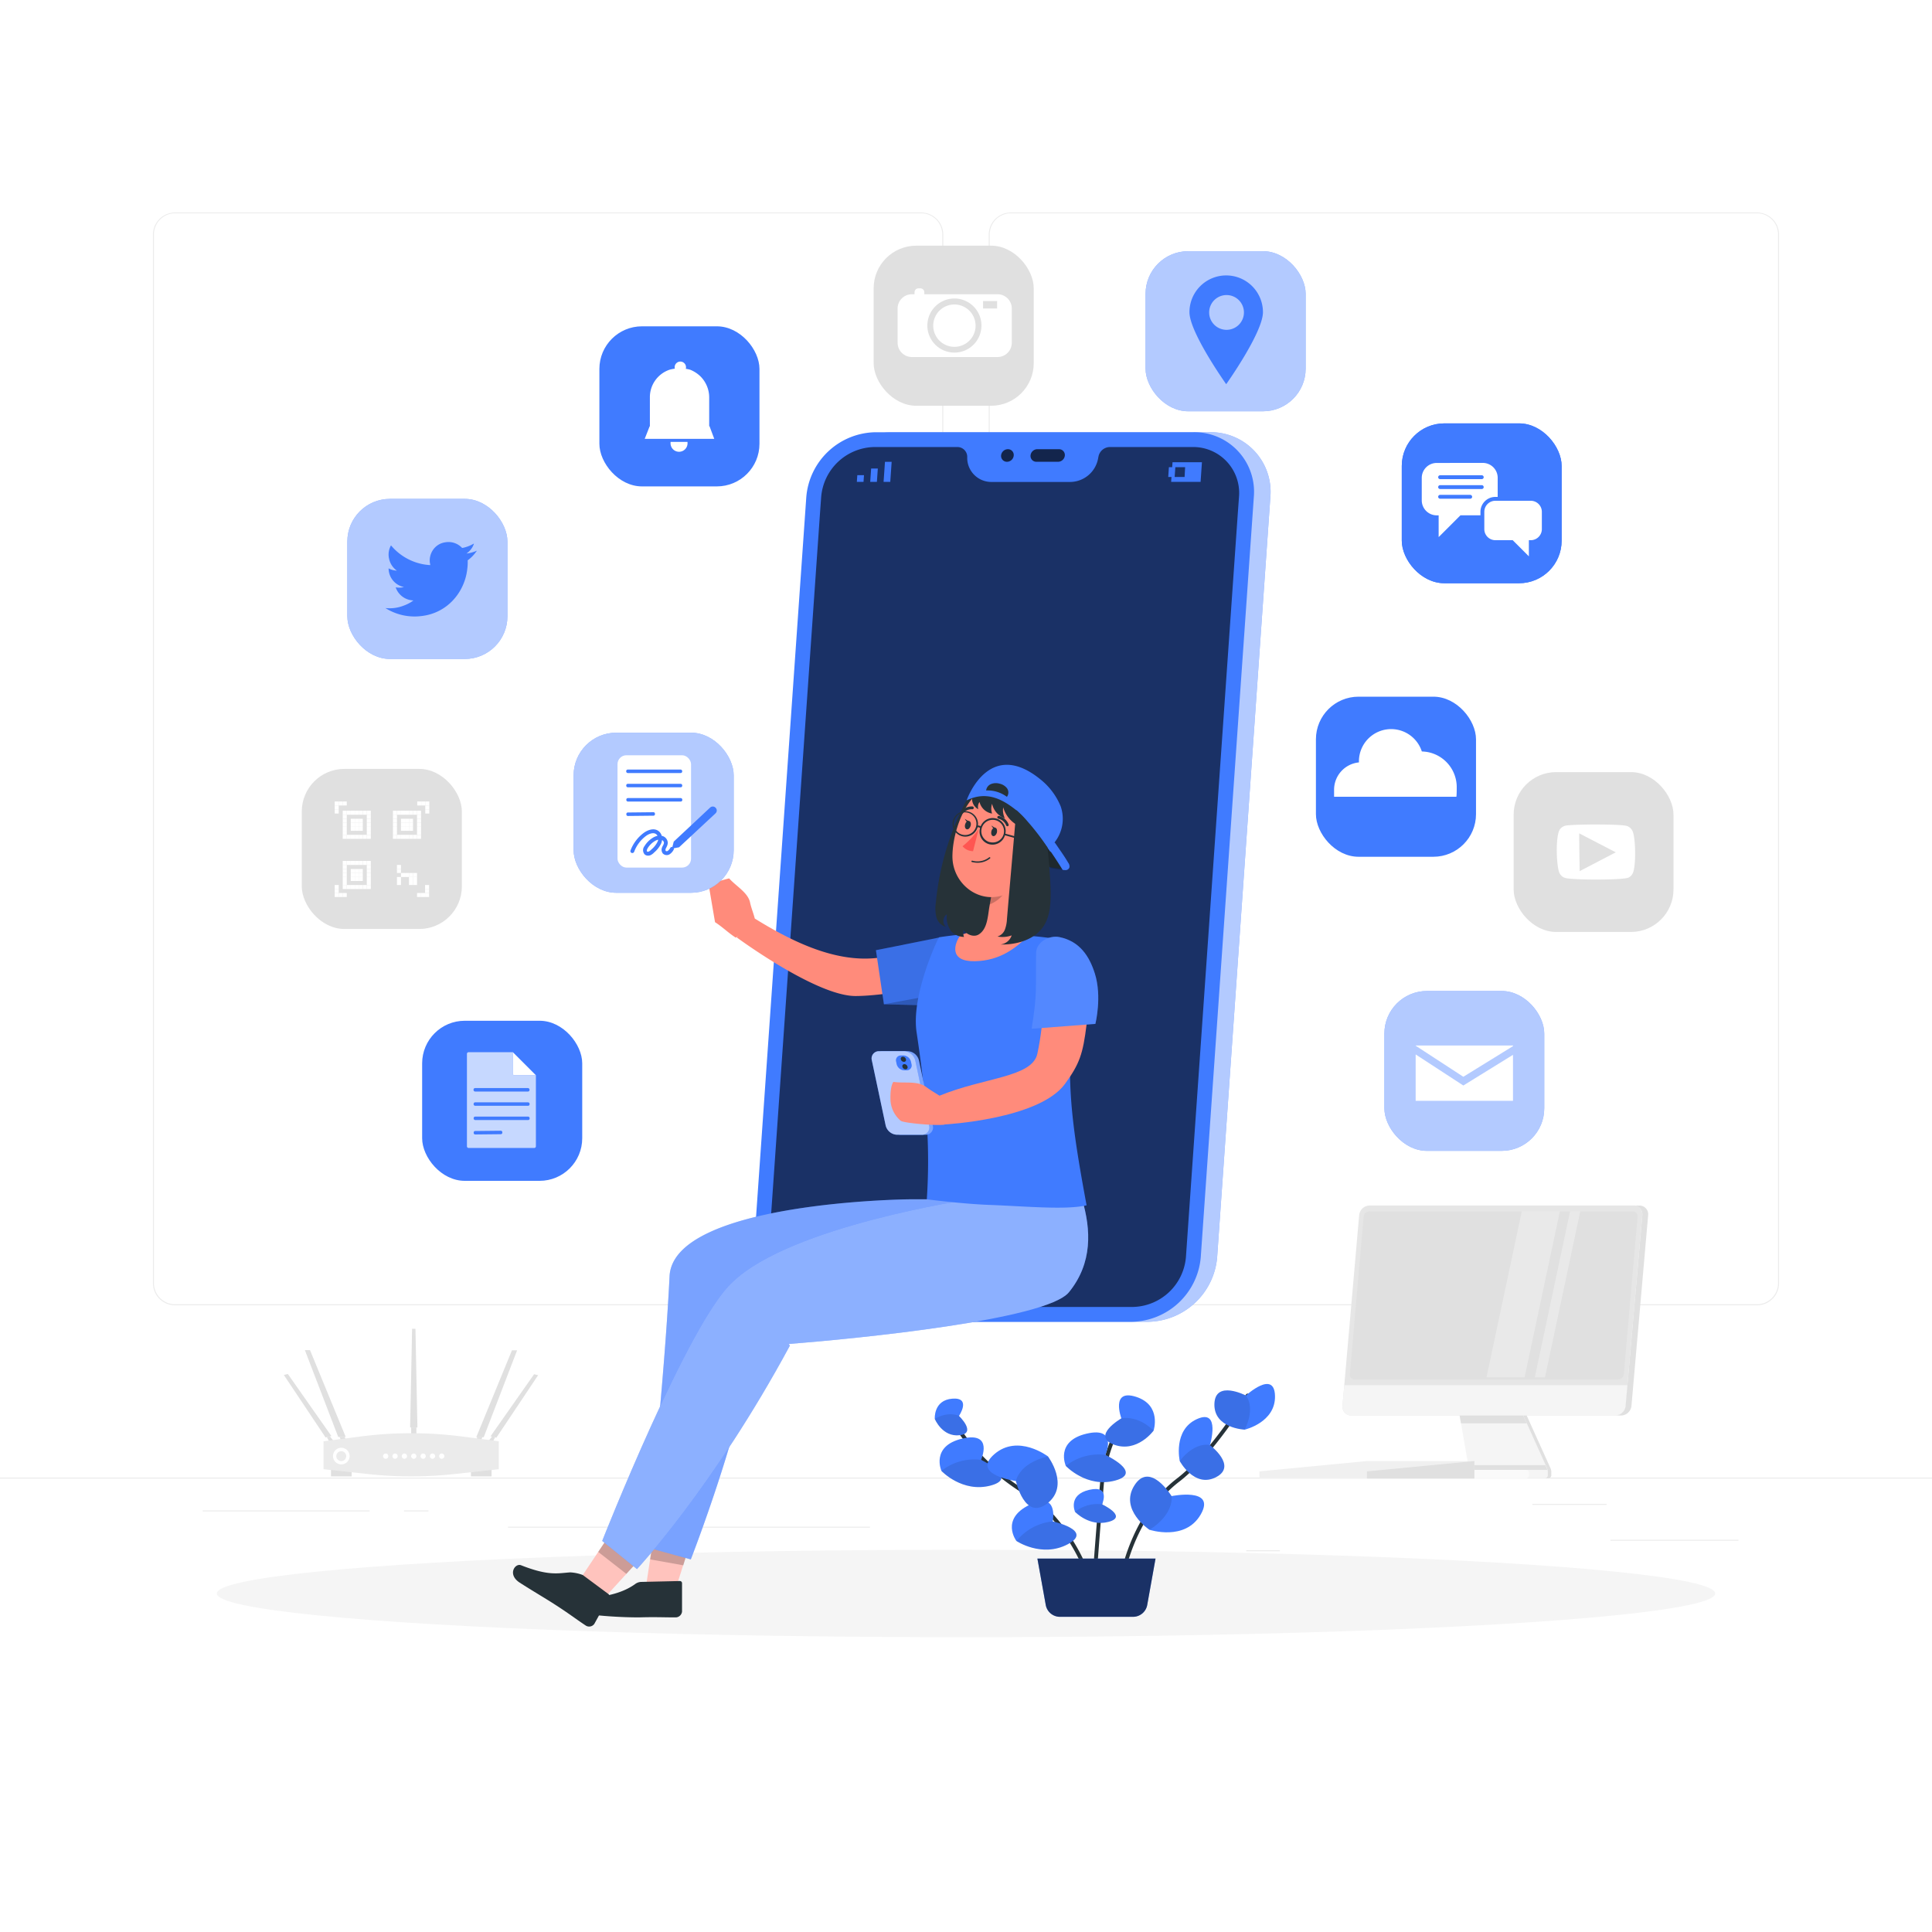 <svg class="animated" id="freepik_stories-digital-tools" xmlns="http://www.w3.org/2000/svg" viewBox="0 0 500 500" version="1.1" xmlns:xlink="http://www.w3.org/1999/xlink" xmlns:svgjs="http://svgjs.com/svgjs"><style>svg#freepik_stories-digital-tools:not(.animated) .animable {opacity: 0;}svg#freepik_stories-digital-tools.animated #freepik--background-complete--inject-2 {animation: 1s 1 forwards ease-in fadeIn;animation-delay: 0s;}svg#freepik_stories-digital-tools.animated #freepik--Character--inject-2 {animation: 1s 1 forwards ease-in slideDown,1.5s Infinite  linear floating;animation-delay: 0s,1s;}svg#freepik_stories-digital-tools.animated #freepik--digital-signature--inject-2 {animation: 1s 1 forwards ease-in slideLeft,6s Infinite  linear shake;animation-delay: 0s,1s;}            @keyframes fadeIn {                0% {                    opacity: 0;                }                100% {                    opacity: 1;                }            }                    @keyframes slideDown {                0% {                    opacity: 0;                    transform: translateY(-30px);                }                100% {                    opacity: 1;                    transform: translateY(0);                }            }                    @keyframes floating {                0% {                    opacity: 1;                    transform: translateY(0px);                }                50% {                    transform: translateY(-10px);                }                100% {                    opacity: 1;                    transform: translateY(0px);                }            }                    @keyframes slideLeft {                0% {                    opacity: 0;                    transform: translateX(-30px);                }                100% {                    opacity: 1;                    transform: translateX(0);                }            }                    @keyframes shake {                10%, 90% {                    transform: translate3d(-1px, 0, 0);                  }                  20%, 80% {                    transform: translate3d(2px, 0, 0);                  }                  30%, 50%, 70% {                    transform: translate3d(-4px, 0, 0);                  }                  40%, 60% {                    transform: translate3d(4px, 0, 0);                  }            }        </style><g id="freepik--background-complete--inject-2" class="animable" style="transform-origin: 250px 228.23px;"><rect x="416.78" y="398.49" width="33.12" height="0.25" style="fill: rgb(235, 235, 235); transform-origin: 433.34px 398.615px; --darkreader-inline-fill:#e6e3df;" id="elw2jzb63z4hd" class="animable" data-darkreader-inline-fill=""></rect><rect x="322.53" y="401.21" width="8.69" height="0.25" style="fill: rgb(235, 235, 235); transform-origin: 326.875px 401.335px; --darkreader-inline-fill:#e6e3df;" id="eljojkka4llpg" class="animable" data-darkreader-inline-fill=""></rect><rect x="396.59" y="389.21" width="19.19" height="0.25" style="fill: rgb(235, 235, 235); transform-origin: 406.185px 389.335px; --darkreader-inline-fill:#e6e3df;" id="elc1m5h1l2y8e" class="animable" data-darkreader-inline-fill=""></rect><rect x="52.46" y="390.89" width="43.19" height="0.25" style="fill: rgb(235, 235, 235); transform-origin: 74.055px 391.015px; --darkreader-inline-fill:#e6e3df;" id="elbmznk5qpapl" class="animable" data-darkreader-inline-fill=""></rect><rect x="104.56" y="390.89" width="6.33" height="0.25" style="fill: rgb(235, 235, 235); transform-origin: 107.725px 391.015px; --darkreader-inline-fill:#e6e3df;" id="elv9rsqqrgb7s" class="animable" data-darkreader-inline-fill=""></rect><rect x="131.47" y="395.11" width="93.68" height="0.25" style="fill: rgb(235, 235, 235); transform-origin: 178.31px 395.235px; --darkreader-inline-fill:#e6e3df;" id="eljpxdbjv7b3" class="animable" data-darkreader-inline-fill=""></rect><path d="M238.4,337.8H45.3a5.71,5.71,0,0,1-5.71-5.71V60.66A5.71,5.71,0,0,1,45.3,55H238.4a5.71,5.71,0,0,1,5.71,5.71V332.09A5.71,5.71,0,0,1,238.4,337.8ZM45.3,55.2a5.47,5.47,0,0,0-5.46,5.46V332.09a5.47,5.47,0,0,0,5.46,5.46H238.4a5.47,5.47,0,0,0,5.46-5.46V60.66a5.47,5.47,0,0,0-5.46-5.46Z" style="fill: rgb(235, 235, 235); transform-origin: 141.85px 196.4px; --darkreader-inline-fill:#e6e3df;" id="eltya39agw2f" class="animable" data-darkreader-inline-fill=""></path><path d="M454.7,337.8H261.6a5.71,5.71,0,0,1-5.71-5.71V60.66A5.71,5.71,0,0,1,261.6,55H454.7a5.71,5.71,0,0,1,5.71,5.71V332.09A5.71,5.71,0,0,1,454.7,337.8ZM261.6,55.2a5.47,5.47,0,0,0-5.46,5.46V332.09a5.47,5.47,0,0,0,5.46,5.46H454.7a5.47,5.47,0,0,0,5.46-5.46V60.66a5.47,5.47,0,0,0-5.46-5.46Z" style="fill: rgb(235, 235, 235); transform-origin: 358.15px 196.4px; --darkreader-inline-fill:#e6e3df;" id="elsr9pssasvkh" class="animable" data-darkreader-inline-fill=""></path><rect y="382.4" width="500" height="0.25" style="fill: rgb(235, 235, 235); transform-origin: 250px 382.525px; --darkreader-inline-fill:#e6e3df;" id="elyrnjd5cnzrp" class="animable" data-darkreader-inline-fill=""></rect><polygon points="125.19 371.94 133.82 349.47 132.49 349.47 123.26 371.94 125.19 371.94" style="fill: rgb(224, 224, 224); transform-origin: 128.54px 360.705px; --darkreader-inline-fill:#dfdbd5;" id="el83sabalxmvx" class="animable" data-darkreader-inline-fill=""></polygon><polygon points="128.47 372.06 139.27 355.89 138.22 355.65 126.95 371.71 128.47 372.06" style="fill: rgb(224, 224, 224); transform-origin: 133.11px 363.855px; --darkreader-inline-fill:#dfdbd5;" id="elhbwxqhx8trp" class="animable" data-darkreader-inline-fill=""></polygon><polygon points="87.53 371.88 78.9 349.41 80.23 349.41 89.47 371.88 87.53 371.88" style="fill: rgb(224, 224, 224); transform-origin: 84.185px 360.645px; --darkreader-inline-fill:#dfdbd5;" id="elr9frwclywo" class="animable" data-darkreader-inline-fill=""></polygon><polygon points="84.25 372 73.45 355.83 74.5 355.59 85.77 371.65 84.25 372" style="fill: rgb(224, 224, 224); transform-origin: 79.61px 363.795px; --darkreader-inline-fill:#dfdbd5;" id="elmaqu82uxd4" class="animable" data-darkreader-inline-fill=""></polygon><polygon points="108.03 369.42 106.14 369.42 106.65 343.89 107.52 343.89 108.03 369.42" style="fill: rgb(224, 224, 224); transform-origin: 107.085px 356.655px; --darkreader-inline-fill:#dfdbd5;" id="elfi7q72q1ok" class="animable" data-darkreader-inline-fill=""></polygon><polygon points="87.88 371.88 88.33 372.88 89.61 372.88 89.2 371.88 87.88 371.88" style="fill: rgb(224, 224, 224); transform-origin: 88.745px 372.38px; --darkreader-inline-fill:#dfdbd5;" id="elv7e3xg887cr" class="animable" data-darkreader-inline-fill=""></polygon><polygon points="124.86 371.88 124.42 372.88 123.13 372.88 123.54 371.88 124.86 371.88" style="fill: rgb(224, 224, 224); transform-origin: 123.995px 372.38px; --darkreader-inline-fill:#dfdbd5;" id="eljco5l7nkmbm" class="animable" data-darkreader-inline-fill=""></polygon><polygon points="84.6 371.94 85.21 373.08 86.47 373.08 85.38 371.74 84.6 371.94" style="fill: rgb(224, 224, 224); transform-origin: 85.535px 372.41px; --darkreader-inline-fill:#dfdbd5;" id="elq2f2hxwipy" class="animable" data-darkreader-inline-fill=""></polygon><polygon points="128.16 371.94 127.55 373.08 126.29 373.08 127.38 371.74 128.16 371.94" style="fill: rgb(224, 224, 224); transform-origin: 127.225px 372.41px; --darkreader-inline-fill:#dfdbd5;" id="eld8iqtwa4b8e" class="animable" data-darkreader-inline-fill=""></polygon><polygon points="106.41 369.42 106.41 371.47 107.76 371.47 107.76 369.42 106.41 369.42" style="fill: rgb(224, 224, 224); transform-origin: 107.085px 370.445px; --darkreader-inline-fill:#dfdbd5;" id="elefgpm7pcel5" class="animable" data-darkreader-inline-fill=""></polygon><rect x="85.66" y="378.76" width="5.34" height="3.33" style="fill: rgb(224, 224, 224); transform-origin: 88.33px 380.425px; --darkreader-inline-fill:#dfdbd5;" id="elxssfkmsnc3q" class="animable" data-darkreader-inline-fill=""></rect><rect x="121.88" y="378.76" width="5.34" height="3.33" style="fill: rgb(224, 224, 224); transform-origin: 124.55px 380.425px; --darkreader-inline-fill:#dfdbd5;" id="el38yqh04us8k" class="animable" data-darkreader-inline-fill=""></rect><path d="M129.09,380.23l-11.6,1.26a102.51,102.51,0,0,1-22.15,0l-11.61-1.26V373l9.43-1.22a102.28,102.28,0,0,1,26.51,0l9.42,1.22Z" style="fill: rgb(235, 235, 235); transform-origin: 106.41px 376.504px; --darkreader-inline-fill:#e6e3df;" id="elcybjkwdajf" class="animable" data-darkreader-inline-fill=""></path><path d="M88.32,374.68a2.15,2.15,0,1,0,2.16,2.16A2.15,2.15,0,0,0,88.32,374.68Zm0,3.45a1.28,1.28,0,0,1,0-2.56,1.28,1.28,0,1,1,0,2.56Z" style="fill: rgb(255, 255, 255); transform-origin: 88.33px 376.83px; --darkreader-inline-fill:#f4f2ee;" id="elfjm71bleql6" class="animable" data-darkreader-inline-fill=""></path><path d="M100.5,376.85a.68.68,0,1,1-.68-.68A.68.68,0,0,1,100.5,376.85Z" style="fill: rgb(255, 255, 255); transform-origin: 99.82px 376.85px; --darkreader-inline-fill:#f4f2ee;" id="elg8l55qkesaj" class="animable" data-darkreader-inline-fill=""></path><path d="M102.92,376.85a.68.68,0,1,1-.68-.68A.68.68,0,0,1,102.92,376.85Z" style="fill: rgb(255, 255, 255); transform-origin: 102.24px 376.85px; --darkreader-inline-fill:#f4f2ee;" id="ela9qk1kptjr" class="animable" data-darkreader-inline-fill=""></path><path d="M105.34,376.85a.68.68,0,0,1-1.36,0,.68.68,0,0,1,1.36,0Z" style="fill: rgb(255, 255, 255); transform-origin: 104.66px 376.85px; --darkreader-inline-fill:#f4f2ee;" id="elpvrhs4di09j" class="animable" data-darkreader-inline-fill=""></path><path d="M107.76,376.85a.68.68,0,0,1-1.36,0,.68.68,0,0,1,1.36,0Z" style="fill: rgb(255, 255, 255); transform-origin: 107.08px 376.85px; --darkreader-inline-fill:#f4f2ee;" id="elamliedoldo" class="animable" data-darkreader-inline-fill=""></path><path d="M110.19,376.85a.68.68,0,1,1-.68-.68A.68.68,0,0,1,110.19,376.85Z" style="fill: rgb(255, 255, 255); transform-origin: 109.51px 376.85px; --darkreader-inline-fill:#f4f2ee;" id="elpn294d8sgkb" class="animable" data-darkreader-inline-fill=""></path><path d="M112.61,376.85a.68.68,0,1,1-.68-.68A.67.67,0,0,1,112.61,376.85Z" style="fill: rgb(255, 255, 255); transform-origin: 111.93px 376.85px; --darkreader-inline-fill:#f4f2ee;" id="el0q597nt83okh" class="animable" data-darkreader-inline-fill=""></path><path d="M115,376.85a.68.68,0,0,1-1.36,0,.68.68,0,0,1,1.36,0Z" style="fill: rgb(255, 255, 255); transform-origin: 114.32px 376.85px; --darkreader-inline-fill:#f4f2ee;" id="ell9bjioyfqe" class="animable" data-darkreader-inline-fill=""></path><path d="M400.33,379.89l-6.85-15.17h-16l2.46,14.21a1.28,1.28,0,0,1-1.26,1.5h-7a.67.67,0,0,0-.68.68v.75a.67.67,0,0,0,.68.68h28.18a.74.74,0,0,0,.73-.74V381A2.73,2.73,0,0,0,400.33,379.89Z" style="fill: rgb(245, 245, 245); transform-origin: 385.795px 373.63px; --darkreader-inline-fill:#edeae6;" id="eliqmur1e8izj" class="animable" data-darkreader-inline-fill=""></path><path d="M401.23,379.89l-6.85-15.17h-.9l6.85,15.17a2.73,2.73,0,0,1,.24,1.13v.78a.74.74,0,0,1-.73.74h.9a.74.74,0,0,0,.74-.74V381A2.59,2.59,0,0,0,401.23,379.89Z" style="fill: rgb(224, 224, 224); transform-origin: 397.48px 373.63px; --darkreader-inline-fill:#dfdbd5;" id="eld8ajgxpy1cg" class="animable" data-darkreader-inline-fill=""></path><polygon points="393.48 364.73 377.47 364.73 378.1 368.35 395.11 368.35 393.48 364.73" style="fill: rgb(224, 224, 224); transform-origin: 386.29px 366.54px; --darkreader-inline-fill:#dfdbd5;" id="elqnajwlyp24o" class="animable" data-darkreader-inline-fill=""></polygon><path d="M418,366.32H349.71a2.25,2.25,0,0,1-2.28-2.5l4.32-49.34a2.78,2.78,0,0,1,2.71-2.5h68.29a2.25,2.25,0,0,1,2.28,2.5l-4.32,49.34A2.78,2.78,0,0,1,418,366.32Z" style="fill: rgb(230, 230, 230); transform-origin: 386.23px 339.15px; --darkreader-inline-fill:#e3e0da;" id="elvvirrkrum3" class="animable" data-darkreader-inline-fill=""></path><path d="M347.9,358.48l-.47,5.34a2.25,2.25,0,0,0,2.28,2.5H418a2.78,2.78,0,0,0,2.72-2.5l.47-5.34Z" style="fill: rgb(245, 245, 245); transform-origin: 384.303px 362.4px; --darkreader-inline-fill:#edeae6;" id="elbjopfivee58" class="animable" data-darkreader-inline-fill=""></path><path d="M418.77,357h-68.2a1.22,1.22,0,0,1-1.23-1.36l3.57-40.78a1.49,1.49,0,0,1,1.47-1.35h68.19a1.22,1.22,0,0,1,1.24,1.35l-3.57,40.78A1.52,1.52,0,0,1,418.77,357Z" style="fill: rgb(224, 224, 224); transform-origin: 386.574px 335.255px; --darkreader-inline-fill:#dfdbd5;" id="el730b1zwlu6v" class="animable" data-darkreader-inline-fill=""></path><path d="M424.26,312h-1.51a2.25,2.25,0,0,1,2.28,2.5l-4.32,49.34a2.78,2.78,0,0,1-2.72,2.5h1.51a2.78,2.78,0,0,0,2.72-2.5l4.32-49.34A2.25,2.25,0,0,0,424.26,312Z" style="fill: rgb(224, 224, 224); transform-origin: 422.272px 339.17px; --darkreader-inline-fill:#dfdbd5;" id="elb6kypbjmkhg" class="animable" data-darkreader-inline-fill=""></path><path d="M395.7,381.11v.72a.71.71,0,0,1-.71.71H371.66a.67.67,0,0,1-.68-.68v-.75a.67.67,0,0,1,.68-.68h7a1.15,1.15,0,0,0,.26,0H395A.71.71,0,0,1,395.7,381.11Z" style="fill: rgb(250, 250, 250); transform-origin: 383.34px 381.485px; --darkreader-inline-fill:#f0eeea;" id="elsady5atb24f" class="animable" data-darkreader-inline-fill=""></path><path d="M400.5,380.4H378.93a1.28,1.28,0,0,0,1-1.23h20Z" style="fill: rgb(224, 224, 224); transform-origin: 389.715px 379.785px; --darkreader-inline-fill:#dfdbd5;" id="elabb1iflxcfb" class="animable" data-darkreader-inline-fill=""></path><g id="elr4vbkhja86e"><g style="opacity: 0.3; transform-origin: 396.84px 334.97px;" class="animable"><polygon points="397.21 356.45 399.84 356.45 408.95 313.58 408.97 313.49 406.35 313.49 406.32 313.58 397.21 356.45" style="fill: rgb(255, 255, 255); transform-origin: 403.09px 334.97px; --darkreader-inline-fill:#f4f2ee;" id="elsttf26easgn" class="animable" data-darkreader-inline-fill=""></polygon><polygon points="384.71 356.45 394.56 356.45 403.67 313.58 403.69 313.49 393.84 313.49 393.82 313.58 384.71 356.45" style="fill: rgb(255, 255, 255); transform-origin: 394.2px 334.97px; --darkreader-inline-fill:#f4f2ee;" id="el7nk6n3am84a" class="animable" data-darkreader-inline-fill=""></polygon></g></g><polygon points="353.76 378.12 381.57 378.12 381.57 382.64 325.95 382.64 325.95 380.79 353.76 378.12" style="fill: rgb(240, 240, 240); transform-origin: 353.76px 380.38px; --darkreader-inline-fill:#eae7e2;" id="elb4susxruu24" class="animable" data-darkreader-inline-fill=""></polygon><polygon points="353.76 382.64 381.57 382.64 381.57 378.12 353.76 380.79 353.76 382.64" style="fill: rgb(224, 224, 224); transform-origin: 367.665px 380.38px; --darkreader-inline-fill:#dfdbd5;" id="el657jev4tvba" class="animable" data-darkreader-inline-fill=""></polygon><rect x="391.73" y="199.82" width="41.37" height="41.37" rx="11.01" style="fill: rgb(224, 224, 224); transform-origin: 412.415px 220.505px; --darkreader-inline-fill:#dfdbd5;" id="eltapb8b1j7sb" class="animable" data-darkreader-inline-fill=""></rect><path d="M405.07,227.21a2.37,2.37,0,0,1-1.57-1.51c-.71-1.86-1-9.61.28-11.17a2.53,2.53,0,0,1,1.65-.9c3.51-.38,14.35-.33,15.6.13a2.43,2.43,0,0,1,1.53,1.47c.76,1.92.87,8.92,0,10.76a2.37,2.37,0,0,1-1.09,1.12C420.27,227.79,406.8,227.78,405.07,227.21Zm3.75-1.76,9.35-4.87-9.47-4.91c0,3.26.07,6.51.12,9.78Z" style="fill: rgb(255, 255, 255); fill-rule: evenodd; transform-origin: 413.033px 220.503px; --darkreader-inline-fill:#f4f2ee;" id="elpt27am1gers" class="animable" data-darkreader-inline-fill=""></path><rect x="78.1" y="198.99" width="41.43" height="41.43" rx="11.03" style="fill: rgb(224, 224, 224); transform-origin: 98.815px 219.705px; --darkreader-inline-fill:#dfdbd5;" id="el78gakrwdk9g" class="animable" data-darkreader-inline-fill=""></rect><rect x="86.62" y="207.42" width="1.04" height="1.04" style="fill: rgb(255, 255, 255); transform-origin: 87.14px 207.94px; --darkreader-inline-fill:#f4f2ee;" id="els2miwv4872k" class="animable" data-darkreader-inline-fill=""></rect><rect x="87.66" y="207.42" width="1.04" height="1.04" style="fill: rgb(255, 255, 255); transform-origin: 88.18px 207.94px; --darkreader-inline-fill:#f4f2ee;" id="elkz6urcpwivs" class="animable" data-darkreader-inline-fill=""></rect><rect x="88.7" y="207.42" width="1.04" height="1.04" style="fill: rgb(255, 255, 255); transform-origin: 89.22px 207.94px; --darkreader-inline-fill:#f4f2ee;" id="eldzr4e02td3m" class="animable" data-darkreader-inline-fill=""></rect><rect x="86.62" y="208.46" width="1.04" height="1.04" style="fill: rgb(255, 255, 255); transform-origin: 87.14px 208.98px; --darkreader-inline-fill:#f4f2ee;" id="el0aomlwj6yulv" class="animable" data-darkreader-inline-fill=""></rect><rect x="86.62" y="209.5" width="1.04" height="1.04" style="fill: rgb(255, 255, 255); transform-origin: 87.14px 210.02px; --darkreader-inline-fill:#f4f2ee;" id="ellfyadoj7ic" class="animable" data-darkreader-inline-fill=""></rect><rect x="86.62" y="231.11" width="1.04" height="1.04" style="fill: rgb(255, 255, 255); transform-origin: 87.14px 231.63px; --darkreader-inline-fill:#f4f2ee;" id="elx8x227vjbb" class="animable" data-darkreader-inline-fill=""></rect><rect x="86.62" y="230.07" width="1.04" height="1.04" style="fill: rgb(255, 255, 255); transform-origin: 87.14px 230.59px; --darkreader-inline-fill:#f4f2ee;" id="elivx0n62blss" class="animable" data-darkreader-inline-fill=""></rect><rect x="86.62" y="229.03" width="1.04" height="1.04" style="fill: rgb(255, 255, 255); transform-origin: 87.14px 229.55px; --darkreader-inline-fill:#f4f2ee;" id="elhhlfpqt3dxd" class="animable" data-darkreader-inline-fill=""></rect><rect x="87.66" y="231.11" width="1.04" height="1.04" style="fill: rgb(255, 255, 255); transform-origin: 88.18px 231.63px; --darkreader-inline-fill:#f4f2ee;" id="el8qaik9ffrl9" class="animable" data-darkreader-inline-fill=""></rect><rect x="88.7" y="231.11" width="1.04" height="1.04" style="fill: rgb(255, 255, 255); transform-origin: 89.22px 231.63px; --darkreader-inline-fill:#f4f2ee;" id="el7fdp4owgjea" class="animable" data-darkreader-inline-fill=""></rect><rect x="110.06" y="207.42" width="1.04" height="1.04" style="fill: rgb(255, 255, 255); transform-origin: 110.58px 207.94px; --darkreader-inline-fill:#f4f2ee;" id="el5gppks0hkqg" class="animable" data-darkreader-inline-fill=""></rect><rect x="110.06" y="208.46" width="1.04" height="1.04" style="fill: rgb(255, 255, 255); transform-origin: 110.58px 208.98px; --darkreader-inline-fill:#f4f2ee;" id="el8xpvatt036p" class="animable" data-darkreader-inline-fill=""></rect><rect x="110.06" y="209.5" width="1.04" height="1.04" style="fill: rgb(255, 255, 255); transform-origin: 110.58px 210.02px; --darkreader-inline-fill:#f4f2ee;" id="elbe2svn3nvu" class="animable" data-darkreader-inline-fill=""></rect><rect x="109.02" y="207.42" width="1.04" height="1.04" style="fill: rgb(255, 255, 255); transform-origin: 109.54px 207.94px; --darkreader-inline-fill:#f4f2ee;" id="el3gp3ys7jlr8" class="animable" data-darkreader-inline-fill=""></rect><rect x="107.98" y="207.42" width="1.04" height="1.04" style="fill: rgb(255, 255, 255); transform-origin: 108.5px 207.94px; --darkreader-inline-fill:#f4f2ee;" id="elzoquw2e3x7" class="animable" data-darkreader-inline-fill=""></rect><rect x="110.01" y="231.11" width="1.04" height="1.04" style="fill: rgb(255, 255, 255); transform-origin: 110.53px 231.63px; --darkreader-inline-fill:#f4f2ee;" id="elmtu7czwr8eo" class="animable" data-darkreader-inline-fill=""></rect><rect x="110.01" y="230.07" width="1.04" height="1.04" style="fill: rgb(255, 255, 255); transform-origin: 110.53px 230.59px; --darkreader-inline-fill:#f4f2ee;" id="elgu70q23hx1a" class="animable" data-darkreader-inline-fill=""></rect><rect x="110.01" y="229.03" width="1.04" height="1.04" style="fill: rgb(255, 255, 255); transform-origin: 110.53px 229.55px; --darkreader-inline-fill:#f4f2ee;" id="elyi5qq43es5n" class="animable" data-darkreader-inline-fill=""></rect><rect x="108.97" y="231.11" width="1.04" height="1.04" style="fill: rgb(255, 255, 255); transform-origin: 109.49px 231.63px; --darkreader-inline-fill:#f4f2ee;" id="elwcgl05815wg" class="animable" data-darkreader-inline-fill=""></rect><rect x="107.93" y="231.11" width="1.04" height="1.04" style="fill: rgb(255, 255, 255); transform-origin: 108.45px 231.63px; --darkreader-inline-fill:#f4f2ee;" id="ell9xyi5i3hio" class="animable" data-darkreader-inline-fill=""></rect><rect x="88.7" y="209.81" width="1.04" height="1.04" style="fill: rgb(255, 255, 255); transform-origin: 89.22px 210.33px; --darkreader-inline-fill:#f4f2ee;" id="el9hlx6fl6sj" class="animable" data-darkreader-inline-fill=""></rect><rect x="89.74" y="209.81" width="1.04" height="1.04" style="fill: rgb(255, 255, 255); transform-origin: 90.26px 210.33px; --darkreader-inline-fill:#f4f2ee;" id="el5p83zbi82tj" class="animable" data-darkreader-inline-fill=""></rect><rect x="90.78" y="209.81" width="1.04" height="1.04" style="fill: rgb(255, 255, 255); transform-origin: 91.3px 210.33px; --darkreader-inline-fill:#f4f2ee;" id="elmrjybnduvs" class="animable" data-darkreader-inline-fill=""></rect><rect x="91.82" y="209.81" width="1.04" height="1.04" style="fill: rgb(255, 255, 255); transform-origin: 92.34px 210.33px; --darkreader-inline-fill:#f4f2ee;" id="elgcnu9fotnq" class="animable" data-darkreader-inline-fill=""></rect><rect x="92.85" y="209.81" width="1.04" height="1.04" style="fill: rgb(255, 255, 255); transform-origin: 93.37px 210.33px; --darkreader-inline-fill:#f4f2ee;" id="elax8mq84yu7i" class="animable" data-darkreader-inline-fill=""></rect><rect x="93.89" y="209.81" width="1.04" height="1.04" style="fill: rgb(255, 255, 255); transform-origin: 94.41px 210.33px; --darkreader-inline-fill:#f4f2ee;" id="el370acia6atg" class="animable" data-darkreader-inline-fill=""></rect><rect x="94.93" y="209.81" width="1.04" height="1.04" style="fill: rgb(255, 255, 255); transform-origin: 95.45px 210.33px; --darkreader-inline-fill:#f4f2ee;" id="elg11gb5h94ph" class="animable" data-darkreader-inline-fill=""></rect><rect x="88.7" y="210.85" width="1.04" height="1.04" style="fill: rgb(255, 255, 255); transform-origin: 89.22px 211.37px; --darkreader-inline-fill:#f4f2ee;" id="elh1mvzqigr1h" class="animable" data-darkreader-inline-fill=""></rect><rect x="94.93" y="210.85" width="1.04" height="1.04" style="fill: rgb(255, 255, 255); transform-origin: 95.45px 211.37px; --darkreader-inline-fill:#f4f2ee;" id="elspus63a4xeo" class="animable" data-darkreader-inline-fill=""></rect><rect x="88.7" y="211.89" width="1.04" height="1.04" style="fill: rgb(255, 255, 255); transform-origin: 89.22px 212.41px; --darkreader-inline-fill:#f4f2ee;" id="elz7ir8ekfor" class="animable" data-darkreader-inline-fill=""></rect><rect x="90.78" y="211.89" width="1.04" height="1.04" style="fill: rgb(255, 255, 255); transform-origin: 91.3px 212.41px; --darkreader-inline-fill:#f4f2ee;" id="eljkjnehnr29" class="animable" data-darkreader-inline-fill=""></rect><rect x="91.82" y="211.89" width="1.04" height="1.04" style="fill: rgb(255, 255, 255); transform-origin: 92.34px 212.41px; --darkreader-inline-fill:#f4f2ee;" id="elbnwwmlz2m0s" class="animable" data-darkreader-inline-fill=""></rect><rect x="92.85" y="211.89" width="1.04" height="1.04" style="fill: rgb(255, 255, 255); transform-origin: 93.37px 212.41px; --darkreader-inline-fill:#f4f2ee;" id="eleaadwassun" class="animable" data-darkreader-inline-fill=""></rect><rect x="94.93" y="211.89" width="1.04" height="1.04" style="fill: rgb(255, 255, 255); transform-origin: 95.45px 212.41px; --darkreader-inline-fill:#f4f2ee;" id="ely9d4liu6lq" class="animable" data-darkreader-inline-fill=""></rect><rect x="88.7" y="212.93" width="1.04" height="1.04" style="fill: rgb(255, 255, 255); transform-origin: 89.22px 213.45px; --darkreader-inline-fill:#f4f2ee;" id="elw1b0wur556r" class="animable" data-darkreader-inline-fill=""></rect><rect x="90.78" y="212.93" width="1.04" height="1.04" style="fill: rgb(255, 255, 255); transform-origin: 91.3px 213.45px; --darkreader-inline-fill:#f4f2ee;" id="elj3boeeifaig" class="animable" data-darkreader-inline-fill=""></rect><rect x="91.82" y="212.93" width="1.04" height="1.04" style="fill: rgb(255, 255, 255); transform-origin: 92.34px 213.45px; --darkreader-inline-fill:#f4f2ee;" id="el3xz3mf3jbml" class="animable" data-darkreader-inline-fill=""></rect><rect x="92.85" y="212.93" width="1.04" height="1.04" style="fill: rgb(255, 255, 255); transform-origin: 93.37px 213.45px; --darkreader-inline-fill:#f4f2ee;" id="eltnyp4ou2jng" class="animable" data-darkreader-inline-fill=""></rect><rect x="94.93" y="212.93" width="1.04" height="1.04" style="fill: rgb(255, 255, 255); transform-origin: 95.45px 213.45px; --darkreader-inline-fill:#f4f2ee;" id="elopw89ef2zv" class="animable" data-darkreader-inline-fill=""></rect><rect x="88.7" y="213.97" width="1.04" height="1.04" style="fill: rgb(255, 255, 255); transform-origin: 89.22px 214.49px; --darkreader-inline-fill:#f4f2ee;" id="el7rg44u6p6xd" class="animable" data-darkreader-inline-fill=""></rect><rect x="90.78" y="213.97" width="1.04" height="1.04" style="fill: rgb(255, 255, 255); transform-origin: 91.3px 214.49px; --darkreader-inline-fill:#f4f2ee;" id="elt8w9464p5fj" class="animable" data-darkreader-inline-fill=""></rect><rect x="91.82" y="213.97" width="1.04" height="1.04" style="fill: rgb(255, 255, 255); transform-origin: 92.34px 214.49px; --darkreader-inline-fill:#f4f2ee;" id="elnu64q2rkao" class="animable" data-darkreader-inline-fill=""></rect><rect x="92.85" y="213.97" width="1.04" height="1.04" style="fill: rgb(255, 255, 255); transform-origin: 93.37px 214.49px; --darkreader-inline-fill:#f4f2ee;" id="elducj8y4kprn" class="animable" data-darkreader-inline-fill=""></rect><rect x="94.93" y="213.97" width="1.04" height="1.04" style="fill: rgb(255, 255, 255); transform-origin: 95.45px 214.49px; --darkreader-inline-fill:#f4f2ee;" id="elber0xdb1u5" class="animable" data-darkreader-inline-fill=""></rect><rect x="88.7" y="215.01" width="1.04" height="1.04" style="fill: rgb(255, 255, 255); transform-origin: 89.22px 215.53px; --darkreader-inline-fill:#f4f2ee;" id="elp8bu12zm5xi" class="animable" data-darkreader-inline-fill=""></rect><rect x="94.93" y="215.01" width="1.04" height="1.04" style="fill: rgb(255, 255, 255); transform-origin: 95.45px 215.53px; --darkreader-inline-fill:#f4f2ee;" id="elw0ysiwtk1dm" class="animable" data-darkreader-inline-fill=""></rect><rect x="88.7" y="216.05" width="1.04" height="1.04" style="fill: rgb(255, 255, 255); transform-origin: 89.22px 216.57px; --darkreader-inline-fill:#f4f2ee;" id="elioowgi182qj" class="animable" data-darkreader-inline-fill=""></rect><rect x="89.74" y="216.05" width="1.04" height="1.04" style="fill: rgb(255, 255, 255); transform-origin: 90.26px 216.57px; --darkreader-inline-fill:#f4f2ee;" id="eli2bed7i14y" class="animable" data-darkreader-inline-fill=""></rect><rect x="90.78" y="216.05" width="1.04" height="1.04" style="fill: rgb(255, 255, 255); transform-origin: 91.3px 216.57px; --darkreader-inline-fill:#f4f2ee;" id="ela9a792638q" class="animable" data-darkreader-inline-fill=""></rect><rect x="91.82" y="216.05" width="1.04" height="1.04" style="fill: rgb(255, 255, 255); transform-origin: 92.34px 216.57px; --darkreader-inline-fill:#f4f2ee;" id="el0k4fknaahwdw" class="animable" data-darkreader-inline-fill=""></rect><rect x="92.85" y="216.05" width="1.04" height="1.04" style="fill: rgb(255, 255, 255); transform-origin: 93.37px 216.57px; --darkreader-inline-fill:#f4f2ee;" id="el1d3g0ln5lj2" class="animable" data-darkreader-inline-fill=""></rect><rect x="93.89" y="216.05" width="1.04" height="1.04" style="fill: rgb(255, 255, 255); transform-origin: 94.41px 216.57px; --darkreader-inline-fill:#f4f2ee;" id="elgwd9rbrfkh7" class="animable" data-darkreader-inline-fill=""></rect><rect x="94.93" y="216.05" width="1.04" height="1.04" style="fill: rgb(255, 255, 255); transform-origin: 95.45px 216.57px; --darkreader-inline-fill:#f4f2ee;" id="elwwkq1otfe4n" class="animable" data-darkreader-inline-fill=""></rect><rect x="101.69" y="209.81" width="1.04" height="1.04" style="fill: rgb(255, 255, 255); transform-origin: 102.21px 210.33px; --darkreader-inline-fill:#f4f2ee;" id="el0rboggcr80g" class="animable" data-darkreader-inline-fill=""></rect><rect x="102.73" y="209.81" width="1.04" height="1.04" style="fill: rgb(255, 255, 255); transform-origin: 103.25px 210.33px; --darkreader-inline-fill:#f4f2ee;" id="elcmqone625qr" class="animable" data-darkreader-inline-fill=""></rect><rect x="103.77" y="209.81" width="1.04" height="1.04" style="fill: rgb(255, 255, 255); transform-origin: 104.29px 210.33px; --darkreader-inline-fill:#f4f2ee;" id="elz1lqunw84u" class="animable" data-darkreader-inline-fill=""></rect><rect x="104.81" y="209.81" width="1.04" height="1.04" style="fill: rgb(255, 255, 255); transform-origin: 105.33px 210.33px; --darkreader-inline-fill:#f4f2ee;" id="elme75oyx6mra" class="animable" data-darkreader-inline-fill=""></rect><rect x="105.85" y="209.81" width="1.04" height="1.04" style="fill: rgb(255, 255, 255); transform-origin: 106.37px 210.33px; --darkreader-inline-fill:#f4f2ee;" id="ellwo4tiwr08" class="animable" data-darkreader-inline-fill=""></rect><rect x="106.89" y="209.81" width="1.04" height="1.04" style="fill: rgb(255, 255, 255); transform-origin: 107.41px 210.33px; --darkreader-inline-fill:#f4f2ee;" id="elcsg74jkgcm8" class="animable" data-darkreader-inline-fill=""></rect><rect x="107.93" y="209.81" width="1.04" height="1.04" style="fill: rgb(255, 255, 255); transform-origin: 108.45px 210.33px; --darkreader-inline-fill:#f4f2ee;" id="el4ocxgy2vkck" class="animable" data-darkreader-inline-fill=""></rect><rect x="101.69" y="210.85" width="1.04" height="1.04" style="fill: rgb(255, 255, 255); transform-origin: 102.21px 211.37px; --darkreader-inline-fill:#f4f2ee;" id="el7ic6mfd0oyw" class="animable" data-darkreader-inline-fill=""></rect><rect x="107.93" y="210.85" width="1.04" height="1.04" style="fill: rgb(255, 255, 255); transform-origin: 108.45px 211.37px; --darkreader-inline-fill:#f4f2ee;" id="elzgxjb3rot4a" class="animable" data-darkreader-inline-fill=""></rect><rect x="101.69" y="211.89" width="1.04" height="1.04" style="fill: rgb(255, 255, 255); transform-origin: 102.21px 212.41px; --darkreader-inline-fill:#f4f2ee;" id="el0ecr52tegnwc" class="animable" data-darkreader-inline-fill=""></rect><rect x="103.77" y="211.89" width="1.04" height="1.04" style="fill: rgb(255, 255, 255); transform-origin: 104.29px 212.41px; --darkreader-inline-fill:#f4f2ee;" id="elr9pkn5jd27" class="animable" data-darkreader-inline-fill=""></rect><rect x="104.81" y="211.89" width="1.04" height="1.04" style="fill: rgb(255, 255, 255); transform-origin: 105.33px 212.41px; --darkreader-inline-fill:#f4f2ee;" id="el4u5kqr6xy1d" class="animable" data-darkreader-inline-fill=""></rect><rect x="105.85" y="211.89" width="1.04" height="1.04" style="fill: rgb(255, 255, 255); transform-origin: 106.37px 212.41px; --darkreader-inline-fill:#f4f2ee;" id="elq81xmc208fq" class="animable" data-darkreader-inline-fill=""></rect><rect x="107.93" y="211.89" width="1.04" height="1.04" style="fill: rgb(255, 255, 255); transform-origin: 108.45px 212.41px; --darkreader-inline-fill:#f4f2ee;" id="elmv87kxp00v" class="animable" data-darkreader-inline-fill=""></rect><rect x="101.69" y="212.93" width="1.04" height="1.04" style="fill: rgb(255, 255, 255); transform-origin: 102.21px 213.45px; --darkreader-inline-fill:#f4f2ee;" id="elnulkz7g4rg" class="animable" data-darkreader-inline-fill=""></rect><rect x="103.77" y="212.93" width="1.04" height="1.04" style="fill: rgb(255, 255, 255); transform-origin: 104.29px 213.45px; --darkreader-inline-fill:#f4f2ee;" id="elx612x8krpig" class="animable" data-darkreader-inline-fill=""></rect><rect x="104.81" y="212.93" width="1.04" height="1.04" style="fill: rgb(255, 255, 255); transform-origin: 105.33px 213.45px; --darkreader-inline-fill:#f4f2ee;" id="elpmrb7o9rxb" class="animable" data-darkreader-inline-fill=""></rect><rect x="105.85" y="212.93" width="1.04" height="1.04" style="fill: rgb(255, 255, 255); transform-origin: 106.37px 213.45px; --darkreader-inline-fill:#f4f2ee;" id="elow8n8swfprf" class="animable" data-darkreader-inline-fill=""></rect><rect x="107.93" y="212.93" width="1.04" height="1.04" style="fill: rgb(255, 255, 255); transform-origin: 108.45px 213.45px; --darkreader-inline-fill:#f4f2ee;" id="elq8cmxl4nrsb" class="animable" data-darkreader-inline-fill=""></rect><rect x="101.69" y="213.97" width="1.04" height="1.04" style="fill: rgb(255, 255, 255); transform-origin: 102.21px 214.49px; --darkreader-inline-fill:#f4f2ee;" id="el99unnpffzek" class="animable" data-darkreader-inline-fill=""></rect><rect x="103.77" y="213.97" width="1.04" height="1.04" style="fill: rgb(255, 255, 255); transform-origin: 104.29px 214.49px; --darkreader-inline-fill:#f4f2ee;" id="elrsubt4aqdgg" class="animable" data-darkreader-inline-fill=""></rect><rect x="104.81" y="213.97" width="1.04" height="1.04" style="fill: rgb(255, 255, 255); transform-origin: 105.33px 214.49px; --darkreader-inline-fill:#f4f2ee;" id="el09539ligl7z4" class="animable" data-darkreader-inline-fill=""></rect><rect x="105.85" y="213.97" width="1.04" height="1.04" style="fill: rgb(255, 255, 255); transform-origin: 106.37px 214.49px; --darkreader-inline-fill:#f4f2ee;" id="elmxhoxayhbxd" class="animable" data-darkreader-inline-fill=""></rect><rect x="107.93" y="213.97" width="1.04" height="1.04" style="fill: rgb(255, 255, 255); transform-origin: 108.45px 214.49px; --darkreader-inline-fill:#f4f2ee;" id="eli84aw9f0aw9" class="animable" data-darkreader-inline-fill=""></rect><rect x="101.69" y="215.01" width="1.04" height="1.04" style="fill: rgb(255, 255, 255); transform-origin: 102.21px 215.53px; --darkreader-inline-fill:#f4f2ee;" id="elagk5id5wmxl" class="animable" data-darkreader-inline-fill=""></rect><rect x="107.93" y="215.01" width="1.04" height="1.04" style="fill: rgb(255, 255, 255); transform-origin: 108.45px 215.53px; --darkreader-inline-fill:#f4f2ee;" id="elx8xd7nxa94" class="animable" data-darkreader-inline-fill=""></rect><rect x="101.69" y="216.05" width="1.04" height="1.04" style="fill: rgb(255, 255, 255); transform-origin: 102.21px 216.57px; --darkreader-inline-fill:#f4f2ee;" id="elgb1wa195xtm" class="animable" data-darkreader-inline-fill=""></rect><rect x="102.73" y="216.05" width="1.04" height="1.04" style="fill: rgb(255, 255, 255); transform-origin: 103.25px 216.57px; --darkreader-inline-fill:#f4f2ee;" id="elr5i2bdiukdo" class="animable" data-darkreader-inline-fill=""></rect><rect x="103.77" y="216.05" width="1.04" height="1.04" style="fill: rgb(255, 255, 255); transform-origin: 104.29px 216.57px; --darkreader-inline-fill:#f4f2ee;" id="eldrsla4ml16d" class="animable" data-darkreader-inline-fill=""></rect><rect x="104.81" y="216.05" width="1.04" height="1.04" style="fill: rgb(255, 255, 255); transform-origin: 105.33px 216.57px; --darkreader-inline-fill:#f4f2ee;" id="el0nyjcm5k2v8" class="animable" data-darkreader-inline-fill=""></rect><rect x="105.85" y="216.05" width="1.04" height="1.04" style="fill: rgb(255, 255, 255); transform-origin: 106.37px 216.57px; --darkreader-inline-fill:#f4f2ee;" id="el5nkif9q9jlo" class="animable" data-darkreader-inline-fill=""></rect><rect x="106.89" y="216.05" width="1.04" height="1.04" style="fill: rgb(255, 255, 255); transform-origin: 107.41px 216.57px; --darkreader-inline-fill:#f4f2ee;" id="elszs7wlmy5j" class="animable" data-darkreader-inline-fill=""></rect><rect x="107.93" y="216.05" width="1.04" height="1.04" style="fill: rgb(255, 255, 255); transform-origin: 108.45px 216.57px; --darkreader-inline-fill:#f4f2ee;" id="elxvhq6nb7ddb" class="animable" data-darkreader-inline-fill=""></rect><rect x="106.89" y="225.93" width="1.04" height="1.04" style="fill: rgb(255, 255, 255); transform-origin: 107.41px 226.45px; --darkreader-inline-fill:#f4f2ee;" id="eltpyiz3upo8" class="animable" data-darkreader-inline-fill=""></rect><rect x="106.89" y="226.96" width="1.04" height="1.04" style="fill: rgb(255, 255, 255); transform-origin: 107.41px 227.48px; --darkreader-inline-fill:#f4f2ee;" id="el16lgaq29qvs" class="animable" data-darkreader-inline-fill=""></rect><rect x="106.89" y="228" width="1.04" height="1.04" style="fill: rgb(255, 255, 255); transform-origin: 107.41px 228.52px; --darkreader-inline-fill:#f4f2ee;" id="elc8t99a9jy4o" class="animable" data-darkreader-inline-fill=""></rect><rect x="105.85" y="225.93" width="1.04" height="1.04" style="fill: rgb(255, 255, 255); transform-origin: 106.37px 226.45px; --darkreader-inline-fill:#f4f2ee;" id="elwog8704ejwb" class="animable" data-darkreader-inline-fill=""></rect><rect x="105.85" y="226.96" width="1.04" height="1.04" style="fill: rgb(255, 255, 255); transform-origin: 106.37px 227.48px; --darkreader-inline-fill:#f4f2ee;" id="elv7pvg5adc3i" class="animable" data-darkreader-inline-fill=""></rect><rect x="105.85" y="228" width="1.04" height="1.04" style="fill: rgb(255, 255, 255); transform-origin: 106.37px 228.52px; --darkreader-inline-fill:#f4f2ee;" id="elfb8pfor1df" class="animable" data-darkreader-inline-fill=""></rect><rect x="104.81" y="225.93" width="1.04" height="1.04" style="fill: rgb(255, 255, 255); transform-origin: 105.33px 226.45px; --darkreader-inline-fill:#f4f2ee;" id="elt3mt202w1om" class="animable" data-darkreader-inline-fill=""></rect><rect x="103.77" y="225.93" width="1.04" height="1.04" style="fill: rgb(255, 255, 255); transform-origin: 104.29px 226.45px; --darkreader-inline-fill:#f4f2ee;" id="el0xyys9wq9rd" class="animable" data-darkreader-inline-fill=""></rect><rect x="102.73" y="224.89" width="1.04" height="1.04" style="fill: rgb(255, 255, 255); transform-origin: 103.25px 225.41px; --darkreader-inline-fill:#f4f2ee;" id="el2g4hzfvabgx" class="animable" data-darkreader-inline-fill=""></rect><rect x="102.73" y="223.85" width="1.04" height="1.04" style="fill: rgb(255, 255, 255); transform-origin: 103.25px 224.37px; --darkreader-inline-fill:#f4f2ee;" id="el3ibduo28aae" class="animable" data-darkreader-inline-fill=""></rect><rect x="102.73" y="226.96" width="1.04" height="1.04" style="fill: rgb(255, 255, 255); transform-origin: 103.25px 227.48px; --darkreader-inline-fill:#f4f2ee;" id="el2y4f58tny7o" class="animable" data-darkreader-inline-fill=""></rect><rect x="102.73" y="228" width="1.04" height="1.04" style="fill: rgb(255, 255, 255); transform-origin: 103.25px 228.52px; --darkreader-inline-fill:#f4f2ee;" id="elv8g8076iwt8" class="animable" data-darkreader-inline-fill=""></rect><rect x="88.7" y="222.81" width="1.04" height="1.04" style="fill: rgb(255, 255, 255); transform-origin: 89.22px 223.33px; --darkreader-inline-fill:#f4f2ee;" id="elxn1b1aadfd" class="animable" data-darkreader-inline-fill=""></rect><rect x="89.74" y="222.81" width="1.04" height="1.04" style="fill: rgb(255, 255, 255); transform-origin: 90.26px 223.33px; --darkreader-inline-fill:#f4f2ee;" id="el8inigcs08v6" class="animable" data-darkreader-inline-fill=""></rect><rect x="90.78" y="222.81" width="1.04" height="1.04" style="fill: rgb(255, 255, 255); transform-origin: 91.3px 223.33px; --darkreader-inline-fill:#f4f2ee;" id="elqk72dwi9lgf" class="animable" data-darkreader-inline-fill=""></rect><rect x="91.82" y="222.81" width="1.04" height="1.04" style="fill: rgb(255, 255, 255); transform-origin: 92.34px 223.33px; --darkreader-inline-fill:#f4f2ee;" id="elzm9fezqb4hl" class="animable" data-darkreader-inline-fill=""></rect><rect x="92.85" y="222.81" width="1.04" height="1.04" style="fill: rgb(255, 255, 255); transform-origin: 93.37px 223.33px; --darkreader-inline-fill:#f4f2ee;" id="elure00trypbf" class="animable" data-darkreader-inline-fill=""></rect><rect x="93.89" y="222.81" width="1.04" height="1.04" style="fill: rgb(255, 255, 255); transform-origin: 94.41px 223.33px; --darkreader-inline-fill:#f4f2ee;" id="elp2fnmqnllp" class="animable" data-darkreader-inline-fill=""></rect><rect x="94.93" y="222.81" width="1.04" height="1.04" style="fill: rgb(255, 255, 255); transform-origin: 95.45px 223.33px; --darkreader-inline-fill:#f4f2ee;" id="el1m0zapz97ej" class="animable" data-darkreader-inline-fill=""></rect><rect x="88.7" y="223.85" width="1.04" height="1.04" style="fill: rgb(255, 255, 255); transform-origin: 89.22px 224.37px; --darkreader-inline-fill:#f4f2ee;" id="el29w1xrttj5w" class="animable" data-darkreader-inline-fill=""></rect><rect x="94.93" y="223.85" width="1.04" height="1.04" style="fill: rgb(255, 255, 255); transform-origin: 95.45px 224.37px; --darkreader-inline-fill:#f4f2ee;" id="el2kownvznpfy" class="animable" data-darkreader-inline-fill=""></rect><rect x="88.7" y="224.89" width="1.04" height="1.04" style="fill: rgb(255, 255, 255); transform-origin: 89.22px 225.41px; --darkreader-inline-fill:#f4f2ee;" id="el4deg3mvf2r9" class="animable" data-darkreader-inline-fill=""></rect><rect x="90.78" y="224.89" width="1.04" height="1.04" style="fill: rgb(255, 255, 255); transform-origin: 91.3px 225.41px; --darkreader-inline-fill:#f4f2ee;" id="ellkbion7i9en" class="animable" data-darkreader-inline-fill=""></rect><rect x="91.82" y="224.89" width="1.04" height="1.04" style="fill: rgb(255, 255, 255); transform-origin: 92.34px 225.41px; --darkreader-inline-fill:#f4f2ee;" id="eldprd4h26no" class="animable" data-darkreader-inline-fill=""></rect><rect x="92.85" y="224.89" width="1.04" height="1.04" style="fill: rgb(255, 255, 255); transform-origin: 93.37px 225.41px; --darkreader-inline-fill:#f4f2ee;" id="el6z2lygc9sxd" class="animable" data-darkreader-inline-fill=""></rect><rect x="94.93" y="224.89" width="1.04" height="1.04" style="fill: rgb(255, 255, 255); transform-origin: 95.45px 225.41px; --darkreader-inline-fill:#f4f2ee;" id="eldny04llg68" class="animable" data-darkreader-inline-fill=""></rect><rect x="88.7" y="225.93" width="1.04" height="1.04" style="fill: rgb(255, 255, 255); transform-origin: 89.22px 226.45px; --darkreader-inline-fill:#f4f2ee;" id="elxbczoqco1sj" class="animable" data-darkreader-inline-fill=""></rect><rect x="90.78" y="225.93" width="1.04" height="1.04" style="fill: rgb(255, 255, 255); transform-origin: 91.3px 226.45px; --darkreader-inline-fill:#f4f2ee;" id="elvycb69sawbb" class="animable" data-darkreader-inline-fill=""></rect><rect x="91.82" y="225.93" width="1.04" height="1.04" style="fill: rgb(255, 255, 255); transform-origin: 92.34px 226.45px; --darkreader-inline-fill:#f4f2ee;" id="elcd97b7x1jke" class="animable" data-darkreader-inline-fill=""></rect><rect x="92.85" y="225.93" width="1.04" height="1.04" style="fill: rgb(255, 255, 255); transform-origin: 93.37px 226.45px; --darkreader-inline-fill:#f4f2ee;" id="eljvq01beueqj" class="animable" data-darkreader-inline-fill=""></rect><rect x="94.93" y="225.93" width="1.04" height="1.04" style="fill: rgb(255, 255, 255); transform-origin: 95.45px 226.45px; --darkreader-inline-fill:#f4f2ee;" id="el91hl3he89wp" class="animable" data-darkreader-inline-fill=""></rect><rect x="88.7" y="226.96" width="1.04" height="1.04" style="fill: rgb(255, 255, 255); transform-origin: 89.22px 227.48px; --darkreader-inline-fill:#f4f2ee;" id="eldxvh51cq8f4" class="animable" data-darkreader-inline-fill=""></rect><rect x="90.78" y="226.96" width="1.04" height="1.04" style="fill: rgb(255, 255, 255); transform-origin: 91.3px 227.48px; --darkreader-inline-fill:#f4f2ee;" id="elrwue6s5hq7a" class="animable" data-darkreader-inline-fill=""></rect><rect x="91.82" y="226.96" width="1.04" height="1.04" style="fill: rgb(255, 255, 255); transform-origin: 92.34px 227.48px; --darkreader-inline-fill:#f4f2ee;" id="el4tn74jw1qcv" class="animable" data-darkreader-inline-fill=""></rect><rect x="92.85" y="226.96" width="1.04" height="1.04" style="fill: rgb(255, 255, 255); transform-origin: 93.37px 227.48px; --darkreader-inline-fill:#f4f2ee;" id="elszpf1ps42is" class="animable" data-darkreader-inline-fill=""></rect><rect x="94.93" y="226.96" width="1.04" height="1.04" style="fill: rgb(255, 255, 255); transform-origin: 95.45px 227.48px; --darkreader-inline-fill:#f4f2ee;" id="elqrvplgjkb6" class="animable" data-darkreader-inline-fill=""></rect><rect x="88.7" y="228" width="1.04" height="1.04" style="fill: rgb(255, 255, 255); transform-origin: 89.22px 228.52px; --darkreader-inline-fill:#f4f2ee;" id="elckoe4gfu2j" class="animable" data-darkreader-inline-fill=""></rect><rect x="94.93" y="228" width="1.04" height="1.04" style="fill: rgb(255, 255, 255); transform-origin: 95.45px 228.52px; --darkreader-inline-fill:#f4f2ee;" id="ela3b3zfh4gmh" class="animable" data-darkreader-inline-fill=""></rect><rect x="88.7" y="229.04" width="1.04" height="1.04" style="fill: rgb(255, 255, 255); transform-origin: 89.22px 229.56px; --darkreader-inline-fill:#f4f2ee;" id="elorx02qye63" class="animable" data-darkreader-inline-fill=""></rect><rect x="89.74" y="229.04" width="1.04" height="1.04" style="fill: rgb(255, 255, 255); transform-origin: 90.26px 229.56px; --darkreader-inline-fill:#f4f2ee;" id="elz793sg9ef" class="animable" data-darkreader-inline-fill=""></rect><rect x="90.78" y="229.04" width="1.04" height="1.04" style="fill: rgb(255, 255, 255); transform-origin: 91.3px 229.56px; --darkreader-inline-fill:#f4f2ee;" id="elzndda871w1i" class="animable" data-darkreader-inline-fill=""></rect><rect x="91.82" y="229.04" width="1.04" height="1.04" style="fill: rgb(255, 255, 255); transform-origin: 92.34px 229.56px; --darkreader-inline-fill:#f4f2ee;" id="el7krmy968zpd" class="animable" data-darkreader-inline-fill=""></rect><rect x="92.85" y="229.04" width="1.04" height="1.04" style="fill: rgb(255, 255, 255); transform-origin: 93.37px 229.56px; --darkreader-inline-fill:#f4f2ee;" id="elurb5suetoei" class="animable" data-darkreader-inline-fill=""></rect><rect x="93.89" y="229.04" width="1.04" height="1.04" style="fill: rgb(255, 255, 255); transform-origin: 94.41px 229.56px; --darkreader-inline-fill:#f4f2ee;" id="el77jb566nuza" class="animable" data-darkreader-inline-fill=""></rect><rect x="94.93" y="229.04" width="1.04" height="1.04" style="fill: rgb(255, 255, 255); transform-origin: 95.45px 229.56px; --darkreader-inline-fill:#f4f2ee;" id="elgspn1rdodwi" class="animable" data-darkreader-inline-fill=""></rect><rect x="226.1" y="63.58" width="41.43" height="41.43" rx="11.03" style="fill: rgb(224, 224, 224); transform-origin: 246.815px 84.295px; --darkreader-inline-fill:#dfdbd5;" id="el02kzmnoy4qw7" class="animable" data-darkreader-inline-fill=""></rect><path d="M252.48,84.27A5.48,5.48,0,1,1,247,78.8,5.49,5.49,0,0,1,252.48,84.27Z" style="fill: rgb(255, 255, 255); fill-rule: evenodd; transform-origin: 247px 84.28px; --darkreader-inline-fill:#f4f2ee;" id="el0sbs3gk1nig" class="animable" data-darkreader-inline-fill=""></path><path d="M258.13,76.15H236a3.7,3.7,0,0,0-3.7,3.69v8.87A3.7,3.7,0,0,0,236,92.4h22.16a3.69,3.69,0,0,0,3.69-3.69V79.84A3.69,3.69,0,0,0,258.13,76.15ZM247,91.25a7,7,0,1,1,7-7A7,7,0,0,1,247,91.25Zm11.05-11.41h-3.63V77.9h3.63Z" style="fill: rgb(255, 255, 255); fill-rule: evenodd; transform-origin: 247.075px 84.275px; --darkreader-inline-fill:#f4f2ee;" id="el8y1jdumbhf7" class="animable" data-darkreader-inline-fill=""></path><path d="M237.69,74.63h.52a1,1,0,0,1,1,1v.84a0,0,0,0,1,0,0h-2.53a0,0,0,0,1,0,0v-.84A1,1,0,0,1,237.69,74.63Z" style="fill: rgb(255, 255, 255); transform-origin: 237.945px 75.55px; --darkreader-inline-fill:#f4f2ee;" id="el40qk73ye9do" class="animable" data-darkreader-inline-fill=""></path></g><g id="freepik--Shadow--inject-2" class="animable" style="transform-origin: 250px 412.39px;"><ellipse id="freepik--path--inject-2" cx="250" cy="412.39" rx="193.89" ry="11.32" style="fill: rgb(245, 245, 245); transform-origin: 250px 412.39px; --darkreader-inline-fill:#edeae6;" class="animable" data-darkreader-inline-fill=""></ellipse></g><g id="freepik--Plant--inject-2" class="animable" style="transform-origin: 285.943px 388.303px;"><path d="M290.75,407.2h-.09a.5.5,0,0,1-.4-.58c0-.16,3.09-15.43,14.35-24,8.59-6.58,17.75-21.56,17.84-21.71a.5.5,0,0,1,.69-.17.51.51,0,0,1,.17.69c-.1.15-9.35,15.29-18.09,22-11,8.39-14,23.29-14,23.43A.49.49,0,0,1,290.75,407.2Z" style="fill: rgb(38, 50, 56); transform-origin: 306.816px 383.933px; --darkreader-inline-fill:#d4d0c9;" id="elh3pio45s3ie" class="animable" data-darkreader-inline-fill=""></path><path d="M303.2,387.19s11.6-2.36,7.57,4.71-13.29,4-13.29,4-7.91-5.21-3.87-11.52S303.2,387.19,303.2,387.19Z" style="fill: rgb(64, 123, 255); transform-origin: 302.041px 389.359px; --darkreader-inline-fill:#4aa7ff;" id="elvccb2qpwh2o" class="animable" data-darkreader-inline-fill=""></path><g id="elusfi4ey2otn"><path d="M293.61,384.41c4-6.31,9.59,2.78,9.59,2.78s.84,4.54-5.72,8.74C297.48,395.93,289.57,390.72,293.61,384.41Z" style="opacity: 0.1; transform-origin: 297.848px 389.055px;" class="animable"></path></g><path d="M322.44,361.16s7.36-6.78,7.53.1-7.84,8.73-7.84,8.73-8-.31-7.84-6.64S322.44,361.16,322.44,361.16Z" style="fill: rgb(64, 123, 255); transform-origin: 322.13px 364.083px; --darkreader-inline-fill:#4aa7ff;" id="el94n6ubqsz1p" class="animable" data-darkreader-inline-fill=""></path><g id="elmy6japts0cr"><path d="M314.29,363.35c.16-6.32,8.15-2.19,8.15-2.19s2.59,2.92-.31,8.83C322.13,370,314.13,369.68,314.29,363.35Z" style="opacity: 0.1; transform-origin: 318.896px 364.912px;" class="animable"></path></g><path d="M313.13,374s2.89-9.58-3.37-6.74-4.44,10.86-4.44,10.86,3.77,7.07,9.39,4.17S313.13,374,313.13,374Z" style="fill: rgb(64, 123, 255); transform-origin: 310.965px 374.861px; --darkreader-inline-fill:#4aa7ff;" id="elsmmgx9mnyj" class="animable" data-darkreader-inline-fill=""></path><g id="el4gdb3ygm5qx"><path d="M314.71,382.27c5.62-2.9-1.58-8.29-1.58-8.29s-3.76-1.07-7.81,4.12C305.32,378.1,309.09,385.17,314.71,382.27Z" style="opacity: 0.1; transform-origin: 311.088px 378.429px;" class="animable"></path></g><path d="M281.16,407.2a.51.51,0,0,1-.47-.33c-.05-.14-4.79-13.36-16.28-20.59-11.74-7.4-17.06-16.58-17.11-16.67a.5.5,0,1,1,.87-.5c.05.09,5.25,9.07,16.78,16.32,11.78,7.42,16.64,21,16.68,21.11a.49.49,0,0,1-.3.63A.51.51,0,0,1,281.16,407.2Z" style="fill: rgb(38, 50, 56); transform-origin: 264.446px 388.028px; --darkreader-inline-fill:#d4d0c9;" id="el79p8x0m9m6w" class="animable" data-darkreader-inline-fill=""></path><path d="M283.35,407.2h0a.5.5,0,0,1-.46-.54c0-.11.85-11.56,1.76-22.29s5.54-16.92,5.73-17.17a.5.5,0,0,1,.79.61c-.05.07-4.64,6.08-5.53,16.64-.9,10.73-1.74,22.17-1.75,22.29A.5.5,0,0,1,283.35,407.2Z" style="fill: rgb(38, 50, 56); transform-origin: 287.072px 387.116px; --darkreader-inline-fill:#d4d0c9;" id="elv1obbqjvqer" class="animable" data-darkreader-inline-fill=""></path><path d="M286.07,376.53s3.38-7.43-4.86-5.5-5.38,8.35-5.38,8.35,5.41,5.78,12.79,3.78S286.07,376.53,286.07,376.53Z" style="fill: rgb(64, 123, 255); transform-origin: 283.349px 377.145px; --darkreader-inline-fill:#4aa7ff;" id="eld2bgm8y0rwu" class="animable" data-darkreader-inline-fill=""></path><g id="eltoi6q99nz0h"><path d="M288.62,383.16c7.38-2-2.55-6.63-2.55-6.63a13.69,13.69,0,0,0-10.24,2.85S281.24,385.16,288.62,383.16Z" style="opacity: 0.1; transform-origin: 283.589px 380px;" class="animable"></path></g><path d="M253.89,377.81s3.38-7.42-4.86-5.5-5.39,8.36-5.39,8.36,5.42,5.77,12.8,3.77S253.89,377.81,253.89,377.81Z" style="fill: rgb(64, 123, 255); transform-origin: 251.166px 378.427px; --darkreader-inline-fill:#4aa7ff;" id="el7mm2r6mk7ab" class="animable" data-darkreader-inline-fill=""></path><g id="eluhsk4gs49ws"><path d="M256.44,384.44c7.38-2-2.55-6.63-2.55-6.63a13.7,13.7,0,0,0-10.25,2.86S249.06,386.44,256.44,384.44Z" style="opacity: 0.1; transform-origin: 251.404px 381.281px;" class="animable"></path></g><path d="M272.44,393.74s1.65-8-6-4.29-3.4,9.35-3.4,9.35,6.56,4.43,13.31.84S272.44,393.74,272.44,393.74Z" style="fill: rgb(64, 123, 255); transform-origin: 270.226px 394.756px; --darkreader-inline-fill:#4aa7ff;" id="elzn0kmwcbehj" class="animable" data-darkreader-inline-fill=""></path><g id="el0vqj0odit9x"><path d="M276.39,399.64c6.75-3.58-3.95-5.9-3.95-5.9a13.73,13.73,0,0,0-9.36,5.06S269.64,403.23,276.39,399.64Z" style="opacity: 0.1; transform-origin: 270.852px 397.392px;" class="animable"></path></g><path d="M285.21,389.32s2.3-5.06-3.32-3.75-3.67,5.69-3.67,5.69,3.69,3.94,8.72,2.58S285.21,389.32,285.21,389.32Z" style="fill: rgb(64, 123, 255); transform-origin: 283.347px 389.739px; --darkreader-inline-fill:#4aa7ff;" id="el8ycf4u6aqz3" class="animable" data-darkreader-inline-fill=""></path><g id="elp2xykewp9yk"><path d="M286.94,393.84c5-1.37-1.73-4.52-1.73-4.52a9.35,9.35,0,0,0-7,1.94S281.91,395.2,286.94,393.84Z" style="opacity: 0.1; transform-origin: 283.499px 391.684px;" class="animable"></path></g><path d="M290.21,367.07s-2.89-7.73,3.81-5.57,4.53,8.74,4.53,8.74-4.25,5.85-10.26,3.63S290.21,367.07,290.21,367.07Z" style="fill: rgb(64, 123, 255); transform-origin: 292.462px 367.746px; --darkreader-inline-fill:#4aa7ff;" id="ellbbz93i1cr" class="animable" data-darkreader-inline-fill=""></path><g id="el5u4hjyzfqi"><path d="M288.29,373.87c-6-2.23,1.92-6.8,1.92-6.8s4.08-1,8.34,3.17C298.55,370.24,294.3,376.09,288.29,373.87Z" style="opacity: 0.1; transform-origin: 292.297px 370.669px;" class="animable"></path></g><path d="M248.18,366.44s3.29-4.83-1.68-4.47-4.58,5.25-4.58,5.25,1.94,4.73,6.44,4.21S248.18,366.44,248.18,366.44Z" style="fill: rgb(64, 123, 255); transform-origin: 246.114px 366.71px; --darkreader-inline-fill:#4aa7ff;" id="el36drq79sgpw" class="animable" data-darkreader-inline-fill=""></path><g id="elu115cwckyta"><path d="M248.36,371.43c4.5-.52-.18-5-.18-5s-2.65-1.35-6.26.78C241.92,367.22,243.86,372,248.36,371.43Z" style="opacity: 0.1; transform-origin: 246.117px 368.743px;" class="animable"></path></g><path d="M262.92,383.29s-11.74-1.6-5.6-6.94,13.88.56,13.88.56,5.74,7.53-.14,12.16S262.92,383.29,262.92,383.29Z" style="fill: rgb(64, 123, 255); transform-origin: 264.626px 382.185px; --darkreader-inline-fill:#4aa7ff;" id="elvwed9v4huor" class="animable" data-darkreader-inline-fill=""></path><g id="elzkgkuepwym"><path d="M271.06,389.07c-5.89,4.62-8.14-5.78-8.14-5.78s.7-4.57,8.28-6.38C271.2,376.91,276.94,384.44,271.06,389.07Z" style="opacity: 0.1; transform-origin: 268.315px 383.582px;" class="animable"></path></g><path d="M274.3,418.43h18.94a3.73,3.73,0,0,0,3.66-3.07l2.15-12H268.48l2.16,12A3.73,3.73,0,0,0,274.3,418.43Z" style="fill: rgb(64, 123, 255); transform-origin: 283.765px 410.895px; --darkreader-inline-fill:#4aa7ff;" id="el70oa6fvrde7" class="animable" data-darkreader-inline-fill=""></path><g id="ell1qdo2qiivj"><path d="M274.3,418.43h18.94a3.73,3.73,0,0,0,3.66-3.07l2.15-12H268.48l2.16,12A3.73,3.73,0,0,0,274.3,418.43Z" style="opacity: 0.6; transform-origin: 283.765px 410.895px;" class="animable"></path></g></g><g id="freepik--Character--inject-2" class="animable" style="transform-origin: 230.796px 266.404px;"><path d="M297.1,342.08H214.8a15.42,15.42,0,0,1-15.59-16.76l13.73-196.7a18.26,18.26,0,0,1,17.94-16.76h82.29a15.43,15.43,0,0,1,15.6,16.76L315,325.32A18.24,18.24,0,0,1,297.1,342.08Z" style="fill: rgb(64, 123, 255); transform-origin: 263.99px 226.97px; --darkreader-inline-fill:#4aa7ff;" id="el4bypbm8voi" class="animable" data-darkreader-inline-fill=""></path><g id="eljb9m3cxcb8r"><path d="M297.1,342.08H214.8a15.42,15.42,0,0,1-15.59-16.76l13.73-196.7a18.26,18.26,0,0,1,17.94-16.76h82.29a15.43,15.43,0,0,1,15.6,16.76L315,325.32A18.24,18.24,0,0,1,297.1,342.08Z" style="fill: rgb(255, 255, 255); opacity: 0.6; transform-origin: 263.99px 226.97px; --darkreader-inline-fill:#f4f2ee;" class="animable" data-darkreader-inline-fill=""></path></g><path d="M292.83,342.08h-82.3a15.42,15.42,0,0,1-15.59-16.76l13.73-196.7a18.26,18.26,0,0,1,17.93-16.76h82.3a15.42,15.42,0,0,1,15.59,16.76l-13.73,196.7A18.26,18.26,0,0,1,292.83,342.08Z" style="fill: rgb(64, 123, 255); transform-origin: 259.715px 226.97px; --darkreader-inline-fill:#4aa7ff;" id="elw0h3w9z0jhp" class="animable" data-darkreader-inline-fill=""></path><path d="M308.63,115.7H287.24a3,3,0,0,0-2.93,2.43l-.13.67a7.42,7.42,0,0,1-7.16,5.94H256.68a6.23,6.23,0,0,1-6.32-5.94l0-.67a2.55,2.55,0,0,0-2.59-2.43h-21.4a14.05,14.05,0,0,0-13.81,12.92l-13.74,196.7a11.89,11.89,0,0,0,12,12.92h82.29a14.06,14.06,0,0,0,13.82-12.92l13.74-196.7A11.89,11.89,0,0,0,308.63,115.7Z" style="fill: rgb(64, 123, 255); transform-origin: 259.745px 226.97px; --darkreader-inline-fill:#4aa7ff;" id="el5se8gxskrau" class="animable" data-darkreader-inline-fill=""></path><g id="elfkpo4zlk2bw"><path d="M320.65,128.62l-.29,4L306.92,325.32a14.08,14.08,0,0,1-13.83,12.92h-82.3a11.88,11.88,0,0,1-12-12.92l13.44-192.71.29-4a14.07,14.07,0,0,1,13.81-12.92h21.4a2.55,2.55,0,0,1,2.59,2.44l0,.66a6.24,6.24,0,0,0,6.32,5.94H277a7.41,7.41,0,0,0,7.16-5.94l.13-.66a3.05,3.05,0,0,1,2.94-2.44h21.39A11.89,11.89,0,0,1,320.65,128.62Z" style="opacity: 0.6; transform-origin: 259.72px 226.965px;" class="animable"></path></g><g id="elp47spl8v4ck"><g style="opacity: 0.7; transform-origin: 267.33px 117.88px;" class="animable"><path d="M262.35,117.88a1.77,1.77,0,0,1-1.75,1.63,1.51,1.51,0,0,1-1.52-1.63,1.79,1.79,0,0,1,1.75-1.63A1.49,1.49,0,0,1,262.35,117.88Z" id="el86ujro170kj" class="animable" style="transform-origin: 260.716px 117.88px;"></path><path d="M274.06,116.25h-5.61a1.79,1.79,0,0,0-1.75,1.63,1.51,1.51,0,0,0,1.52,1.63h5.61a1.79,1.79,0,0,0,1.75-1.63A1.51,1.51,0,0,0,274.06,116.25Z" id="el2onl7e5zv3" class="animable" style="transform-origin: 271.14px 117.88px;"></path></g></g><polygon points="221.75 124.71 223.48 124.71 223.6 122.98 221.87 122.98 221.75 124.71" style="fill: rgb(64, 123, 255); transform-origin: 222.675px 123.845px; --darkreader-inline-fill:#4aa7ff;" id="el7ipgq0ogzab" class="animable" data-darkreader-inline-fill=""></polygon><polygon points="225.33 122.98 225.21 124.71 226.94 124.71 227.06 122.98 227.18 121.25 225.45 121.25 225.33 122.98" style="fill: rgb(64, 123, 255); transform-origin: 226.195px 122.98px; --darkreader-inline-fill:#4aa7ff;" id="ellqijz958a9" class="animable" data-darkreader-inline-fill=""></polygon><polygon points="229.03 119.52 228.91 121.25 228.79 122.98 228.67 124.71 230.4 124.71 230.52 122.98 230.64 121.25 230.76 119.52 229.03 119.52" style="fill: rgb(64, 123, 255); transform-origin: 229.715px 122.115px; --darkreader-inline-fill:#4aa7ff;" id="elfmw4palasb" class="animable" data-darkreader-inline-fill=""></polygon><path d="M303.45,119.63l-.09,1.27h-.85l-.17,2.54h.84l-.09,1.27h7.62l.35-5.08Zm3.12,3.81H304l.18-2.54h2.53Z" style="fill: rgb(64, 123, 255); transform-origin: 306.7px 122.17px; --darkreader-inline-fill:#4aa7ff;" id="eli6m2k30gsfr" class="animable" data-darkreader-inline-fill=""></path><g id="freepik--group--inject-2" class="animable" style="transform-origin: 207.195px 365.665px;"><polygon points="169.2 397.35 166.83 412.86 174.33 412.86 179.26 397.35 169.2 397.35" style="fill: rgb(255, 195, 189); transform-origin: 173.045px 405.105px; --darkreader-inline-fill:#ffafa6;" id="elk0d9np7wnd" class="animable" data-darkreader-inline-fill=""></polygon><path d="M165.88,409.4l10-.23a.56.56,0,0,1,.63.55l0,7.35a1.68,1.68,0,0,1-1.65,1.51c-3.48,0-5.14-.13-9.55,0a112.69,112.69,0,0,1-14-.92c-3.57-.61-2.6-4-1-4,7.29-.26,11.36-1.78,14-3.66A2.79,2.79,0,0,1,165.88,409.4Z" style="fill: rgb(38, 50, 56); transform-origin: 162.691px 413.873px; --darkreader-inline-fill:#d4d0c9;" id="ely2sdffxs17a" class="animable" data-darkreader-inline-fill=""></path><g id="elhg6b7zdk0x8"><polygon points="168.25 403.57 169.2 397.35 179.26 397.35 176.84 405.1 168.25 403.57" style="opacity: 0.2; transform-origin: 173.755px 401.225px;" class="animable"></polygon></g><path d="M235.21,310.38s-61,.61-61.93,19.92c-1.35,27.77-6,70.11-6,70.11l11.5,3.16s16.4-42,17-63.67c17.16-3.41,61.26,0,66.44-11.26a30.25,30.25,0,0,0,1.95-18.26Z" style="fill: rgb(64, 123, 255); transform-origin: 216.033px 356.975px; --darkreader-inline-fill:#4aa7ff;" id="eluqfgd5ifrv" class="animable" data-darkreader-inline-fill=""></path><g id="elg6tt3przs66"><path d="M235.21,310.38s-61,.61-61.93,19.92c-1.35,27.77-6,70.11-6,70.11l11.5,3.16s16.4-42,17-63.67c17.16-3.41,61.26,0,66.44-11.26a30.25,30.25,0,0,0,1.95-18.26Z" style="fill: rgb(255, 255, 255); opacity: 0.3; transform-origin: 216.033px 356.975px; --darkreader-inline-fill:#f4f2ee;" class="animable" data-darkreader-inline-fill=""></path></g><polygon points="158.63 395.93 150.42 408.21 155.12 414.96 166.31 402.71 158.63 395.93" style="fill: rgb(255, 195, 189); transform-origin: 158.365px 405.445px; --darkreader-inline-fill:#ffafa6;" id="eleg2dygxcec" class="animable" data-darkreader-inline-fill=""></polygon><g id="elunc04t1bzfe"><polygon points="162.1 407.32 166.31 402.71 159.32 394.92 154.81 401.63 162.1 407.32" style="opacity: 0.2; transform-origin: 160.56px 401.12px;" class="animable"></polygon></g><path d="M150.82,407.61l6.55,4.86a.64.64,0,0,1,.26.87h0l-3.81,6.9a1.63,1.63,0,0,1-2.23.45c-3-2-4.4-3.15-8.29-5.64-2.38-1.53-5.48-3.33-8.78-5.45s-1.22-5.14.34-4.51c7.08,2.78,9.41,2.08,12.69,1.84A10.59,10.59,0,0,1,150.82,407.61Z" style="fill: rgb(38, 50, 56); transform-origin: 145.236px 412.978px; --darkreader-inline-fill:#d4d0c9;" id="elbbavr2vijd" class="animable" data-darkreader-inline-fill=""></path><path d="M155.85,398.79l9,7.29s19.8-21.2,39.56-57.81l-.25-.45c17.78-1.39,66.64-6.24,72.48-13.39,6.16-7.56,5.73-16.2,3.41-24.05h-29s-46.28,6.84-61.39,21.36C178.29,341.84,155.85,398.79,155.85,398.79Z" style="fill: rgb(64, 123, 255); transform-origin: 218.738px 358.23px; --darkreader-inline-fill:#4aa7ff;" id="elw7l432j1h9" class="animable" data-darkreader-inline-fill=""></path><g id="elii21mxmtbf"><g style="opacity: 0.4; transform-origin: 218.738px 358.23px;" class="animable"><path d="M155.85,398.79l9,7.29s19.8-21.2,39.56-57.81l-.25-.45c17.78-1.39,66.64-6.24,72.48-13.39,6.16-7.56,5.73-16.2,3.41-24.05h-29s-46.28,6.84-61.39,21.36C178.29,341.84,155.85,398.79,155.85,398.79Z" style="fill: rgb(255, 255, 255); transform-origin: 218.738px 358.23px; --darkreader-inline-fill:#f4f2ee;" id="ell2v9nebeier" class="animable" data-darkreader-inline-fill=""></path></g></g></g><path d="M248,244.79l-20.1,3c-11.25,1.68-22.91-4.09-32.58-10.08l-4.67,4.88s20.49,15.14,30.69,15.18c5.78,0,14.82-1.52,21.57-2.85A7.19,7.19,0,0,0,248,244.79Z" style="fill: rgb(255, 139, 123); transform-origin: 219.671px 247.74px; --darkreader-inline-fill:#ff8776;" id="el7tgng4znng4" class="animable" data-darkreader-inline-fill=""></path><path d="M183.38,228.81c.55,3.28,1.11,6.57,1.67,9.85,1.87,1.19,3.48,2.8,5.36,4a15.65,15.65,0,0,0,5-4.64c-.34-1.53-1-3-1.31-4.53-.58-2.54-3.68-4.2-5.39-6.16C187.18,227.68,184.91,228.45,183.38,228.81Z" style="fill: rgb(255, 139, 123); transform-origin: 189.395px 234.995px; --darkreader-inline-fill:#ff8776;" id="elxgohz7c9wel" class="animable" data-darkreader-inline-fill=""></path><path d="M243.76,260.31l-15-.4-2.07-14s8.37-1.65,16.21-3.25C243.18,247.23,243.43,255.76,243.76,260.31Z" style="fill: rgb(64, 123, 255); transform-origin: 235.225px 251.485px; --darkreader-inline-fill:#4aa7ff;" id="elwst123johjc" class="animable" data-darkreader-inline-fill=""></path><g id="el43l75kzh28m"><path d="M243.76,260.31l-15-.4-2.07-14s8.37-1.65,16.21-3.25C243.18,247.23,243.43,255.76,243.76,260.31Z" style="opacity: 0.1; transform-origin: 235.225px 251.485px;" class="animable"></path></g><g id="elp365g1gw66g"><polygon points="228.71 259.91 242.74 257.32 242.81 260.33 228.71 259.91" style="isolation: isolate; opacity: 0.2; transform-origin: 235.76px 258.825px;" class="animable"></polygon></g><path d="M281.21,311.93c-5.36,1.26-15.68.25-25.4-.11-6.76-.26-15.95-1.44-15.95-1.44.73-11.34.42-22.71-2.65-43.26-1.46-9.8,5.73-24.54,5.76-24.54,1.12-.18,2.33-.34,3.58-.49.7-.08,1.4-.14,2.12-.19a150,150,0,0,1,17.48.29c1.09.07,2.21.17,3.3.29s2,.23,2.92.37l1.29.18a6.09,6.09,0,0,1,5.07,7,.2.2,0,0,1,0,.07c-.53,4.67-1,8.78-1.25,12.53,0,.12,0,.25,0,.37-.35,4.17-.54,7.91-.57,11.49C276.76,285.68,278.12,295.36,281.21,311.93Z" style="fill: rgb(64, 123, 255); transform-origin: 259.112px 277.157px; --darkreader-inline-fill:#4aa7ff;" id="el679sgrehm4n" class="animable" data-darkreader-inline-fill=""></path><path d="M277.53,261.3c0,.43,0,.87-.06,1.3,0,.12,0,.25,0,.37-.35,4.17-.54,7.91-.57,11.49-2.48-4.72-4.92-11.42-4.76-14.76Z" style="fill: rgb(64, 123, 255); transform-origin: 274.831px 267.08px; --darkreader-inline-fill:#4aa7ff;" id="el4a9c6o8g3t1" class="animable" data-darkreader-inline-fill=""></path><g id="elc2vi5emp27l"><path d="M277.53,261.3c0,.43,0,.87-.06,1.3a1.34,1.34,0,0,0,0,.2c-.35,4.23-.55,8-.58,11.66-2.48-4.72-4.92-11.42-4.76-14.76Z" style="isolation: isolate; opacity: 0.2; transform-origin: 274.826px 267.08px;" class="animable"></path></g><path d="M264.71,222.51c-1.2,5.6-2.46,15.88,1.4,19.7-3.1,3-7.15,6.42-13.83,6.55s-5.43-4.48-3.64-6.84c6.3-1.4,6.22-6,5.19-10.43Z" style="fill: rgb(255, 139, 123); transform-origin: 256.664px 235.636px; --darkreader-inline-fill:#ff8776;" id="el9b8qn3ahq3p" class="animable" data-darkreader-inline-fill=""></path><g id="eldq03zo0439"><path d="M260.29,226.14l-6.43,5.31a18.16,18.16,0,0,1,.48,3.1,8.54,8.54,0,0,0,6.42-4.88C261.36,228.08,260.89,226.37,260.29,226.14Z" style="isolation: isolate; opacity: 0.2; transform-origin: 257.449px 230.345px;" class="animable"></path></g><path d="M250.49,206.45a70.73,70.73,0,0,0-8.29,27.16,9.63,9.63,0,0,0,.13,3.71,3.58,3.58,0,0,0,2.49,2.56,2.11,2.11,0,0,1,.22-3.27,6.07,6.07,0,0,0,1.05,4.28,4.45,4.45,0,0,0,3.4,1.58,3.08,3.08,0,0,1-.15-1.8c.92,1.27,2.77,2,4.07,1.09,2.18-1.47,2.22-4.72,2.68-7.31l4.76-27a5.77,5.77,0,0,0-4.38-2.07,17.94,17.94,0,0,0-5,.78h.37" style="fill: rgb(38, 50, 56); transform-origin: 251.464px 223.925px; --darkreader-inline-fill:#d4d0c9;" id="el9p9ltaw9k9l" class="animable" data-darkreader-inline-fill=""></path><path d="M269.69,216.3c-2.35,7.26-3.37,11.62-8.06,14.44-7.07,4.24-15.3-1.49-15.14-9.33.13-7,4-17.71,11.93-18.78a10.4,10.4,0,0,1,11.27,13.67Z" style="fill: rgb(255, 139, 123); transform-origin: 258.369px 217.355px; --darkreader-inline-fill:#ff8776;" id="elibiqyyasa6" class="animable" data-darkreader-inline-fill=""></path><path d="M264.8,218.2a30.56,30.56,0,0,1-1.91,4.2,13.7,13.7,0,0,1,4.73-.59,15.43,15.43,0,0,0,1.67.09,2.38,2.38,0,0,0,1.54-.59,2,2,0,0,0,.43-2A3.22,3.22,0,0,0,270,217.7a3.68,3.68,0,0,0-2.19-.67C267,217.06,265.07,217.47,264.8,218.2Z" style="fill: rgb(38, 50, 56); transform-origin: 267.127px 219.715px; --darkreader-inline-fill:#d4d0c9;" id="elaz6vkh3co8" class="animable" data-darkreader-inline-fill=""></path><path d="M270.28,224a6.55,6.55,0,0,1-4.69,1.78c-2.31-.08-2.76-2.3-1.53-4.11,1.1-1.63,3.63-3.54,5.65-2.58A3,3,0,0,1,270.28,224Z" style="fill: rgb(255, 139, 123); transform-origin: 267.35px 222.307px; --darkreader-inline-fill:#ff8776;" id="eld6v2muhclro" class="animable" data-darkreader-inline-fill=""></path><path d="M253.27,214.6a22.31,22.31,0,0,1-4.16,4.41,3.55,3.55,0,0,0,2.72,1.27Z" style="fill: rgb(255, 86, 82); transform-origin: 251.19px 217.44px; --darkreader-inline-fill:#ff5b57;" id="eldj8mavtg517" class="animable" data-darkreader-inline-fill=""></path><path d="M252.35,223.24a5.16,5.16,0,0,0,3.89-1.09.19.19,0,0,0,0-.26.18.18,0,0,0-.26,0,4.89,4.89,0,0,1-4.35.85.19.19,0,0,0-.22.13h0a.19.19,0,0,0,.13.23C251.81,223.15,252.08,223.2,252.35,223.24Z" style="fill: rgb(38, 50, 56); transform-origin: 253.848px 222.559px; --darkreader-inline-fill:#d4d0c9;" id="elxb1985w2q5" class="animable" data-darkreader-inline-fill=""></path><path d="M260.64,213.82a.37.37,0,0,0,.18,0,.35.35,0,0,0,.2-.46h0a3.58,3.58,0,0,0-2.49-2.2.35.35,0,0,0-.41.29h0a.37.37,0,0,0,.28.43h0a2.85,2.85,0,0,1,2,1.75A.32.32,0,0,0,260.64,213.82Z" style="fill: rgb(38, 50, 56); transform-origin: 259.58px 212.493px; --darkreader-inline-fill:#d4d0c9;" id="elpgjaz03ztj" class="animable" data-darkreader-inline-fill=""></path><path d="M248.88,210.64a.39.39,0,0,0,.32-.13,2.92,2.92,0,0,1,2.4-1.08.35.35,0,0,0,.4-.31.36.36,0,0,0-.3-.41h0a3.6,3.6,0,0,0-3,1.33.36.36,0,0,0,0,.51h0A.34.34,0,0,0,248.88,210.64Z" style="fill: rgb(38, 50, 56); transform-origin: 250.299px 209.673px; --darkreader-inline-fill:#d4d0c9;" id="eljpxtazzc50d" class="animable" data-darkreader-inline-fill=""></path><path d="M272.2,246.37c-.05,0-.13,0-.14,0-2.05,8.55-1.65,17.48-3.59,26.32-1.35,6.17-13.62,6.07-25.39,10.9l1.35,7.42s24.45-1.29,31.18-10.49c3.81-5.22,4.66-7.79,5.6-15.42,1-7.83,1.46-17.83-3.68-18.79Z" style="fill: rgb(255, 139, 123); transform-origin: 262.462px 268.66px; --darkreader-inline-fill:#ff8776;" id="el9lcr40v19jn" class="animable" data-darkreader-inline-fill=""></path><path d="M233.07,293.67h6.44a1.88,1.88,0,0,0,1.89-2.39l-3.58-16.83a3.13,3.13,0,0,0-2.91-2.4h-6.44a1.89,1.89,0,0,0-1.89,2.4l3.58,16.83A3.12,3.12,0,0,0,233.07,293.67Z" style="fill: rgb(64, 123, 255); transform-origin: 233.99px 282.86px; --darkreader-inline-fill:#4aa7ff;" id="el7dqb0ub78xt" class="animable" data-darkreader-inline-fill=""></path><g id="el8tcw5ifkhx3"><path d="M233.07,293.67h6.44a1.88,1.88,0,0,0,1.89-2.39l-3.58-16.83a3.13,3.13,0,0,0-2.91-2.4h-6.44a1.89,1.89,0,0,0-1.89,2.4l3.58,16.83A3.12,3.12,0,0,0,233.07,293.67Z" style="fill: rgb(255, 255, 255); opacity: 0.3; transform-origin: 233.99px 282.86px; --darkreader-inline-fill:#f4f2ee;" class="animable" data-darkreader-inline-fill=""></path></g><path d="M232.12,293.67h6.44a1.88,1.88,0,0,0,1.89-2.39l-3.58-16.83a3.12,3.12,0,0,0-2.91-2.4h-6.43a1.88,1.88,0,0,0-1.89,2.4l3.57,16.83A3.13,3.13,0,0,0,232.12,293.67Z" style="fill: rgb(64, 123, 255); transform-origin: 233.044px 282.86px; --darkreader-inline-fill:#4aa7ff;" id="el50rgnpjkrbs" class="animable" data-darkreader-inline-fill=""></path><g id="elqmp3ohp4cp"><path d="M232.12,293.67h6.44a1.88,1.88,0,0,0,1.89-2.39l-3.58-16.83a3.12,3.12,0,0,0-2.91-2.4h-6.43a1.88,1.88,0,0,0-1.89,2.4l3.57,16.83A3.13,3.13,0,0,0,232.12,293.67Z" style="fill: rgb(255, 255, 255); opacity: 0.6; transform-origin: 233.044px 282.86px; --darkreader-inline-fill:#f4f2ee;" class="animable" data-darkreader-inline-fill=""></path></g><path d="M234.68,277h-.63a2.1,2.1,0,0,1-2-1.61l-.13-.63a1.26,1.26,0,0,1,1.27-1.61h.62a2.1,2.1,0,0,1,1.95,1.61l.14.63A1.26,1.26,0,0,1,234.68,277Z" style="fill: rgb(64, 123, 255); transform-origin: 233.91px 275.074px; --darkreader-inline-fill:#4aa7ff;" id="elzospi32mjgr" class="animable" data-darkreader-inline-fill=""></path><path d="M233.13,274.14a.87.87,0,0,0,.81.67.52.52,0,0,0,.52-.67.86.86,0,0,0-.8-.66A.52.52,0,0,0,233.13,274.14Z" style="fill: rgb(38, 50, 56); transform-origin: 233.796px 274.145px; --darkreader-inline-fill:#d4d0c9;" id="el22ahgdcagm5" class="animable" data-darkreader-inline-fill=""></path><path d="M233.54,276.07a.86.86,0,0,0,.81.66.51.51,0,0,0,.52-.66.87.87,0,0,0-.81-.67A.52.52,0,0,0,233.54,276.07Z" style="fill: rgb(38, 50, 56); transform-origin: 234.205px 276.065px; --darkreader-inline-fill:#d4d0c9;" id="elmhuguyvs0zf" class="animable" data-darkreader-inline-fill=""></path><path d="M233.11,290.06c.65.56,8.86,1.33,11.32,1,.75-2.22.09-4.47-.28-6.78-1.4-1.06-3-1.87-4.39-2.92-2.32-1.75-5.67-.93-8.55-1.37-.64.86-.83,2.95-.75,4.77A7.46,7.46,0,0,0,233.11,290.06Z" style="fill: rgb(255, 139, 123); transform-origin: 237.608px 285.565px; --darkreader-inline-fill:#ff8776;" id="elf5ouuhryh2c" class="animable" data-darkreader-inline-fill=""></path><path d="M268.14,246.66c-.16,9.76.37,9.94-1.15,19.58l16.5-1.26s1.75-7-.13-13c-1.39-4.43-3.87-8.39-9.2-9.47C271.68,242,268.19,243.65,268.14,246.66Z" style="fill: rgb(64, 123, 255); transform-origin: 275.61px 254.329px; --darkreader-inline-fill:#4aa7ff;" id="el5jp8h1u0ln" class="animable" data-darkreader-inline-fill=""></path><g id="el004rgbis8ay52"><path d="M268.14,246.66c-.16,9.76.37,9.94-1.15,19.58l16.5-1.26s1.75-7-.13-13c-1.39-4.43-3.87-8.39-9.2-9.47C271.68,242,268.19,243.65,268.14,246.66Z" style="fill: rgb(255, 255, 255); opacity: 0.1; transform-origin: 275.61px 254.329px; --darkreader-inline-fill:#f4f2ee;" class="animable" data-darkreader-inline-fill=""></path></g><path d="M276.19,224.2a1.06,1.06,0,0,1-.89.66,5.75,5.75,0,0,1-.83-.06c-1.09-.12-2.86-.4-3.14-.48-1.44-3-.69-5.51-2.86-8,.7.33,1.39.6,2.07.87s1.34.52,2,.85c1.06,1.56,2.4,3.4,3.33,5A1.49,1.49,0,0,1,276.19,224.2Z" style="fill: rgb(38, 50, 56); transform-origin: 272.338px 220.59px; --darkreader-inline-fill:#d4d0c9;" id="elu32mcinqhsp" class="animable" data-darkreader-inline-fill=""></path><path d="M264.31,208a15.44,15.44,0,0,1-.23,5.94,7.74,7.74,0,0,1-4.45-5,4.71,4.71,0,0,0,.43,2.84,5.15,5.15,0,0,1-3.31-3.76,4,4,0,0,0,0,2.53,4,4,0,0,1-3.25-3,2.28,2.28,0,0,0-.33,1.88,3.14,3.14,0,0,1,1-5.84,8.84,8.84,0,0,1,5.62.78A20.78,20.78,0,0,1,264.31,208Z" style="fill: rgb(38, 50, 56); transform-origin: 258.025px 208.686px; --darkreader-inline-fill:#d4d0c9;" id="elshim1v7upe" class="animable" data-darkreader-inline-fill=""></path><g id="elmtq9oypoyfg"><path d="M276.76,224.52a1.05,1.05,0,0,1-.91.67,5.86,5.86,0,0,1-.84-.06c-1.12-.13-2.93-.41-3.21-.49-1.48-3-.71-5.64-2.93-8.2.72.34,1.42.61,2.12.89s1.37.53,2.08.87c1.07,1.6,2.45,3.48,3.4,5.14A1.5,1.5,0,0,1,276.76,224.52Z" style="isolation: isolate; opacity: 0.2; transform-origin: 272.827px 220.815px;" class="animable"></path></g><path d="M276.76,224.52a1.05,1.05,0,0,1-.91.67,5.86,5.86,0,0,1-.84-.06q-2.16-3.51-4.56-6.84c.17-.35.36-.66.54-1,.68.27,1.37.53,2.08.87,1.07,1.6,2.45,3.48,3.4,5.14A1.5,1.5,0,0,1,276.76,224.52Z" style="fill: rgb(64, 123, 255); transform-origin: 273.62px 221.24px; --darkreader-inline-fill:#4aa7ff;" id="elcuui73zqcgk" class="animable" data-darkreader-inline-fill=""></path><path d="M273,217.9s-1.13,2.54-1.13,2.61c-.12-.19-.26-.39-.4-.59a106.68,106.68,0,0,0-8.24-10.06c-3.49-2.82-7.71-5.36-13.07-2.72.67-1.88,6.45-15.78,19.16-5.39a17.28,17.28,0,0,1,5.18,6.93A9.81,9.81,0,0,1,273,217.9Z" style="fill: rgb(64, 123, 255); transform-origin: 262.603px 209.221px; --darkreader-inline-fill:#4aa7ff;" id="el6674rae3iw9" class="animable" data-darkreader-inline-fill=""></path><path d="M260.73,206a1.87,1.87,0,0,0-.18-2.08,3.33,3.33,0,0,0-1.88-1.11,3.42,3.42,0,0,0-2.17.09,2.06,2.06,0,0,0-1.29,1.67,8.42,8.42,0,0,1,5.38,1.65Z" style="fill: rgb(38, 50, 56); transform-origin: 258.087px 204.448px; --darkreader-inline-fill:#d4d0c9;" id="ely1jiif4fql" class="animable" data-darkreader-inline-fill=""></path><path d="M258,215.48c-.18.59-.6,1-1,.9s-.58-.67-.43-1.27.6-1,1-.91S258.14,214.88,258,215.48Z" style="fill: rgb(38, 50, 56); transform-origin: 257.283px 215.291px; --darkreader-inline-fill:#d4d0c9;" id="elbb7aiz2wtka" class="animable" data-darkreader-inline-fill=""></path><path d="M257.52,214.46s0,.13-.08.14a.23.23,0,0,1-.17-.07,2.34,2.34,0,0,1-.69-.9,4.31,4.31,0,0,0,1,.61Z" style="fill: rgb(38, 50, 56); transform-origin: 257.08px 214.115px; --darkreader-inline-fill:#d4d0c9;" id="el72sok0wg8f" class="animable" data-darkreader-inline-fill=""></path><path d="M251.2,213.72c-.18.6-.59,1-1,.9s-.59-.67-.43-1.27.59-1,1-.89S251.36,213.12,251.2,213.72Z" style="fill: rgb(38, 50, 56); transform-origin: 250.485px 213.539px; --darkreader-inline-fill:#d4d0c9;" id="ell4si285z8i" class="animable" data-darkreader-inline-fill=""></path><path d="M250.63,212.72c.05.05,0,.14-.07.14a.24.24,0,0,1-.18-.07,2.34,2.34,0,0,1-.69-.9,5,5,0,0,0,1,.62Z" style="fill: rgb(38, 50, 56); transform-origin: 250.19px 212.375px; --darkreader-inline-fill:#d4d0c9;" id="el2ob44bu7ff9" class="animable" data-darkreader-inline-fill=""></path><path d="M266.38,219.05a5.24,5.24,0,0,0-3.19-2.47l-3-.82a3.35,3.35,0,0,0-6.4-1.91,1,1,0,0,0-.71-.19,3.29,3.29,0,1,0-.1.48.53.53,0,0,1,.66.18,3.35,3.35,0,0,0,6.44,1.85l3,.83a4.85,4.85,0,0,1,2.93,2.26l.7,1.24.38-.21ZM249,216a2.93,2.93,0,1,1,3.6-2.06A2.93,2.93,0,0,1,249,216Zm7.14,1.95a2.94,2.94,0,1,1,3.6-2.06A2.93,2.93,0,0,1,256.12,217.92Z" style="fill: rgb(38, 50, 56); transform-origin: 256.809px 215.22px; --darkreader-inline-fill:#d4d0c9;" id="elhia9athvm5s" class="animable" data-darkreader-inline-fill=""></path><path d="M271.91,231.2c0,2.89-.21,5.9-1.73,8.34-2.29,3.63-7,5-11.27,4.89a3.45,3.45,0,0,0,2.91-2.35,7,7,0,0,1-3.67.29,3,3,0,0,0,1.93-1.83,9.11,9.11,0,0,0,.52-2.7c.79-9.32,1.64-18.85,2.43-28.17a22.7,22.7,0,0,1,2.91,2.93,61.92,61.92,0,0,1,5.16,6.73C271.12,219.43,271.92,227.45,271.91,231.2Z" style="fill: rgb(38, 50, 56); transform-origin: 265.03px 227.053px; --darkreader-inline-fill:#d4d0c9;" id="el6mocbw03x98" class="animable" data-darkreader-inline-fill=""></path></g><g id="freepik--Notification--inject-2" class="animable" style="transform-origin: 175.835px 105.165px;"><rect x="155.12" y="84.45" width="41.43" height="41.43" rx="11.03" style="fill: rgb(64, 123, 255); transform-origin: 175.835px 105.165px; --darkreader-inline-fill:#4aa7ff;" id="eltnxd4bgx18" class="animable" data-darkreader-inline-fill=""></rect><path d="M177.93,114.57a2.2,2.2,0,1,1-4.39,0v-.21h4.38A1.48,1.48,0,0,1,177.93,114.57Z" style="fill: rgb(255, 255, 255); transform-origin: 175.735px 115.639px; --darkreader-inline-fill:#f4f2ee;" id="elvvv4392t7zi" class="animable" data-darkreader-inline-fill=""></path><path d="M174.63,95.34a1.47,1.47,0,1,1,2.88,0,1,1,0,0,1,0,.17h-2.87Z" style="fill: rgb(255, 255, 255); transform-origin: 176.07px 94.542px; --darkreader-inline-fill:#f4f2ee;" id="elr3wboojhawr" class="animable" data-darkreader-inline-fill=""></path><path d="M184.85,113.58h-18l1.27-3.24h.07V102.9a7.5,7.5,0,0,1,5.07-7.21,10.07,10.07,0,0,1,5.37,0,8.2,8.2,0,0,1,2.66,1.73,7.72,7.72,0,0,1,2.25,5.43v7.44h.08Z" style="fill: rgb(255, 255, 255); transform-origin: 175.85px 104.453px; --darkreader-inline-fill:#f4f2ee;" id="elcp7kt7mv77" class="animable" data-darkreader-inline-fill=""></path></g><g id="freepik--App--inject-2" class="animable" style="transform-origin: 110.605px 149.825px;"><rect x="89.89" y="129.11" width="41.43" height="41.43" rx="11.03" style="fill: rgb(64, 123, 255); transform-origin: 110.605px 149.825px; --darkreader-inline-fill:#4aa7ff;" id="elojdswoq5gj" class="animable" data-darkreader-inline-fill=""></rect><g id="elj6omaex5dh8"><rect x="89.89" y="129.11" width="41.43" height="41.43" rx="11.03" style="fill: rgb(255, 255, 255); opacity: 0.6; transform-origin: 110.605px 149.825px; --darkreader-inline-fill:#f4f2ee;" class="animable" data-darkreader-inline-fill=""></rect></g><path d="M107,155.39a5,5,0,0,1-4.6-3.39,4.86,4.86,0,0,0,2.11-.07h.06a4.94,4.94,0,0,1-4-4.84,4.79,4.79,0,0,0,2.14.59,5,5,0,0,1-2-3,4.83,4.83,0,0,1,.48-3.54,14.21,14.21,0,0,0,10.16,5.11,2.44,2.44,0,0,0-.09-.54,4.79,4.79,0,0,1,.68-3.2,4.59,4.59,0,0,1,3.29-2.16,4.81,4.81,0,0,1,4.27,1.36.23.23,0,0,0,.26.08,9.38,9.38,0,0,0,2.83-1.09h.07a4.93,4.93,0,0,1-1.94,2.55,9.25,9.25,0,0,0,2.71-.74h0c-.18.25-.36.5-.55.74a9.33,9.33,0,0,1-1.75,1.69.15.15,0,0,0-.09.15,13.1,13.1,0,0,1-.11,2.17,14.1,14.1,0,0,1-1.2,4.34,13.8,13.8,0,0,1-2.6,3.86,13,13,0,0,1-6.7,3.75,15.9,15.9,0,0,1-2.73.33,14.11,14.11,0,0,1-7.85-2.11l-.13-.07a10,10,0,0,0,4.9-.68A9.39,9.39,0,0,0,107,155.39Z" style="fill: rgb(64, 123, 255); fill-rule: evenodd; transform-origin: 111.575px 149.911px; --darkreader-inline-fill:#4aa7ff;" id="elalji71vz5f" class="animable" data-darkreader-inline-fill=""></path></g><g id="freepik--Document--inject-2" class="animable animator-active" style="transform-origin: 129.965px 284.885px;"><rect x="109.25" y="264.17" width="41.43" height="41.43" rx="11.03" style="fill: rgb(64, 123, 255); transform-origin: 129.965px 284.885px; --darkreader-inline-fill:#4aa7ff;" id="elvnj846945m" class="animable" data-darkreader-inline-fill=""></rect><path d="M138.69,278.27l0,18.39a.42.42,0,0,1-.42.43l-17,0a.43.43,0,0,1-.43-.43l0-23.92a.43.43,0,0,1,.43-.43l11.45,0Z" style="fill: rgb(64, 123, 255); transform-origin: 129.765px 284.7px; --darkreader-inline-fill:#4aa7ff;" id="elvhclji0ali" class="animable" data-darkreader-inline-fill=""></path><g id="elmwdgc5s71fi"><g style="opacity: 0.7; transform-origin: 129.765px 284.7px;" class="animable"><path d="M138.69,278.27l0,18.39a.42.42,0,0,1-.42.43l-17,0a.43.43,0,0,1-.43-.43l0-23.92a.43.43,0,0,1,.43-.43l11.45,0Z" style="fill: rgb(255, 255, 255); transform-origin: 129.765px 284.7px; --darkreader-inline-fill:#f4f2ee;" id="elke8q9dehfen" class="animable" data-darkreader-inline-fill=""></path></g></g><path d="M132.71,272.31v5.54a.43.43,0,0,0,.43.43h5.53Z" style="fill: rgb(64, 123, 255); transform-origin: 135.69px 275.295px; --darkreader-inline-fill:#4aa7ff;" id="el7urbpx7ajrb" class="animable" data-darkreader-inline-fill=""></path><path d="M132.71,272.31v5.54a.43.43,0,0,0,.43.43h5.53Z" style="fill: rgb(255, 255, 255); transform-origin: 135.69px 275.295px; --darkreader-inline-fill:#f4f2ee;" id="eld26ovnturl8" class="animable" data-darkreader-inline-fill=""></path><g id="elec0uhx726gw"><rect x="122.55" y="281.59" width="14.49" height="0.9" rx="0.39" style="fill: rgb(64, 123, 255); transform-origin: 129.795px 282.04px; transform: rotate(-0.28deg); --darkreader-inline-fill:#4aa7ff;" class="animable" data-darkreader-inline-fill=""></rect></g><g id="elc6p2qq80k87"><rect x="122.57" y="285.28" width="14.49" height="0.9" rx="0.39" style="fill: rgb(64, 123, 255); transform-origin: 129.815px 285.73px; transform: rotate(-0.28deg); --darkreader-inline-fill:#4aa7ff;" class="animable" data-darkreader-inline-fill=""></rect></g><g id="elg0xts4g43xj"><rect x="122.58" y="288.97" width="14.49" height="0.9" rx="0.39" style="fill: rgb(64, 123, 255); transform-origin: 129.825px 289.42px; transform: rotate(-0.28deg); --darkreader-inline-fill:#4aa7ff;" class="animable" data-darkreader-inline-fill=""></rect></g><path d="M129.61,292.63l-6.64.07a.38.38,0,0,0-.38.39v.12a.39.39,0,0,0,.39.39l6.63-.07a.39.39,0,0,0,.39-.39V293A.4.4,0,0,0,129.61,292.63Z" style="fill: rgb(64, 123, 255); transform-origin: 126.295px 293.115px; --darkreader-inline-fill:#4aa7ff;" id="el5sa224o4b0k" class="animable" data-darkreader-inline-fill=""></path></g><g id="freepik--digital-signature--inject-2" class="animable" style="transform-origin: 169.165px 210.335px;"><rect x="148.45" y="189.62" width="41.43" height="41.43" rx="11.03" style="fill: rgb(64, 123, 255); transform-origin: 169.165px 210.335px; --darkreader-inline-fill:#4aa7ff;" id="elfxyg01tcx75" class="animable" data-darkreader-inline-fill=""></rect><g id="elnslnb1uzdee"><rect x="148.45" y="189.62" width="41.43" height="41.43" rx="11.03" style="fill: rgb(255, 255, 255); opacity: 0.6; transform-origin: 169.165px 210.335px; --darkreader-inline-fill:#f4f2ee;" class="animable" data-darkreader-inline-fill=""></rect></g><rect x="159.81" y="195.46" width="19.03" height="29.07" rx="2.31" style="fill: rgb(255, 255, 255); transform-origin: 169.325px 209.995px; --darkreader-inline-fill:#f4f2ee;" id="el5rhxhrxpc29" class="animable" data-darkreader-inline-fill=""></rect><path d="M175.74,219.28l-1.83.33.45-1.8,9.42-8.81a1,1,0,0,1,1.42.05h0a1,1,0,0,1,0,1.42Z" style="fill: rgb(64, 123, 255); transform-origin: 179.703px 214.169px; --darkreader-inline-fill:#4aa7ff;" id="elht843hjcue7" class="animable" data-darkreader-inline-fill=""></path><path d="M167.72,221.44a1.27,1.27,0,0,1-.92-.36,1.67,1.67,0,0,1,0-2.11,6.41,6.41,0,0,1,2-2.06,4,4,0,0,1,1.36-.6,1.15,1.15,0,0,0-.34-.42c-.74-.57-1.91-.09-2.7.5a9,9,0,0,0-3,4.05.52.52,0,0,1-.65.3.5.5,0,0,1-.29-.65,10.08,10.08,0,0,1,3.38-4.51c1.11-.82,2.72-1.39,3.89-.49a2.26,2.26,0,0,1,.8,1.22,1.92,1.92,0,0,1,1.57,1.84,2.55,2.55,0,0,1-.35,1.11c0,.09-.09.18-.13.27a.77.77,0,0,0-.06.68.48.48,0,0,0,.53,0,2.49,2.49,0,0,0,.67-.79.51.51,0,0,1,.69-.16.5.5,0,0,1,.15.69,3.17,3.17,0,0,1-1,1.12,1.42,1.42,0,0,1-1.8-.21,1.6,1.6,0,0,1-.09-1.73c0-.1.09-.2.14-.3a1.89,1.89,0,0,0,.26-.7.85.85,0,0,0-.5-.72,3.25,3.25,0,0,1-.2.83,6.91,6.91,0,0,1-1.83,2.37,3,3,0,0,1-1,.73A1.71,1.71,0,0,1,167.72,221.44Zm2.62-4.13a3.11,3.11,0,0,0-1,.44,5.46,5.46,0,0,0-1.71,1.74c-.19.32-.32.73-.17.88a.49.49,0,0,0,.45,0,2.43,2.43,0,0,0,.67-.52,6.22,6.22,0,0,0,1.59-2A2,2,0,0,0,170.34,217.31Z" style="fill: rgb(64, 123, 255); transform-origin: 168.772px 218.037px; --darkreader-inline-fill:#4aa7ff;" id="elito44ucx41" class="animable" data-darkreader-inline-fill=""></path><g id="elxpmit29297"><rect x="162.06" y="199.16" width="14.49" height="0.9" rx="0.39" style="fill: rgb(64, 123, 255); transform-origin: 169.305px 199.61px; transform: rotate(-0.28deg); --darkreader-inline-fill:#4aa7ff;" class="animable" data-darkreader-inline-fill=""></rect></g><g id="elcqcq0y97o7s"><rect x="162.07" y="202.85" width="14.49" height="0.9" rx="0.39" style="fill: rgb(64, 123, 255); transform-origin: 169.315px 203.3px; transform: rotate(-0.28deg); --darkreader-inline-fill:#4aa7ff;" class="animable" data-darkreader-inline-fill=""></rect></g><g id="el803un7w5od5"><rect x="162.09" y="206.54" width="14.49" height="0.9" rx="0.39" style="fill: rgb(64, 123, 255); transform-origin: 169.335px 206.99px; transform: rotate(-0.28deg); --darkreader-inline-fill:#4aa7ff;" class="animable" data-darkreader-inline-fill=""></rect></g><path d="M169.12,210.2l-6.64.07a.38.38,0,0,0-.38.39v.12a.39.39,0,0,0,.39.39l6.63-.07a.38.38,0,0,0,.38-.39v-.12A.38.38,0,0,0,169.12,210.2Z" style="fill: rgb(64, 123, 255); transform-origin: 165.8px 210.685px; --darkreader-inline-fill:#4aa7ff;" id="el7jn0xjr7ief" class="animable" data-darkreader-inline-fill=""></path></g><g id="freepik--Maps--inject-2" class="animable" style="transform-origin: 317.185px 85.725px;"><rect x="296.47" y="65.01" width="41.43" height="41.43" rx="11.03" style="fill: rgb(64, 123, 255); transform-origin: 317.185px 85.725px; --darkreader-inline-fill:#4aa7ff;" id="elu2ucsibjtb" class="animable" data-darkreader-inline-fill=""></rect><g id="eld3476xfcy1e"><rect x="296.47" y="65.01" width="41.43" height="41.43" rx="11.03" style="fill: rgb(255, 255, 255); opacity: 0.6; transform-origin: 317.185px 85.725px; --darkreader-inline-fill:#f4f2ee;" class="animable" data-darkreader-inline-fill=""></rect></g><path d="M317.34,71.28a9.51,9.51,0,0,0-9.51,9.51c0,5.26,9.51,18.64,9.51,18.64s9.51-13.38,9.51-18.64A9.51,9.51,0,0,0,317.34,71.28Zm.08,14.08a4.5,4.5,0,1,1,4.51-4.5A4.5,4.5,0,0,1,317.42,85.36Z" style="fill: rgb(64, 123, 255); transform-origin: 317.34px 85.355px; --darkreader-inline-fill:#4aa7ff;" id="ell3s5ti3zsu" class="animable" data-darkreader-inline-fill=""></path></g><g id="freepik--Chat--inject-2" class="animable" style="transform-origin: 383.465px 130.255px;"><rect x="362.78" y="109.57" width="41.37" height="41.37" rx="11.01" style="fill: rgb(64, 123, 255); transform-origin: 383.465px 130.255px; --darkreader-inline-fill:#4aa7ff;" id="elnr08v66gym" class="animable" data-darkreader-inline-fill=""></rect><rect x="362.78" y="109.57" width="41.37" height="41.37" rx="11.01" style="fill: rgb(64, 123, 255); transform-origin: 383.465px 130.255px; --darkreader-inline-fill:#4aa7ff;" id="elnv0f5redrlf" class="animable" data-darkreader-inline-fill=""></rect><path d="M388.1,123.67v5.83a4.37,4.37,0,0,1-4.37,4.37h-5.56l-6.35,6.35v-6.35a4.37,4.37,0,0,1-4.37-4.37v-5.83a4.37,4.37,0,0,1,4.37-4.36h11.91A4.36,4.36,0,0,1,388.1,123.67Z" style="fill: rgb(255, 255, 255); transform-origin: 377.775px 129.765px; --darkreader-inline-fill:#f4f2ee;" id="elwy9izalt72" class="animable" data-darkreader-inline-fill=""></path><path d="M371.32,141.43v-7.09A4.88,4.88,0,0,1,367,129.5v-5.83a4.87,4.87,0,0,1,4.87-4.86h11.91a4.87,4.87,0,0,1,4.87,4.86v5.83a4.88,4.88,0,0,1-4.87,4.87h-5.35Zm.5-21.62a3.87,3.87,0,0,0-3.87,3.86v5.83a3.88,3.88,0,0,0,3.87,3.87h.5V139l5.65-5.64h5.76a3.87,3.87,0,0,0,3.87-3.87v-5.83a3.86,3.86,0,0,0-3.87-3.86Z" style="fill: rgb(64, 123, 255); transform-origin: 377.825px 130.12px; --darkreader-inline-fill:#4aa7ff;" id="elto0yof5c57" class="animable" data-darkreader-inline-fill=""></path><path d="M399.49,132.46v4.48a3.36,3.36,0,0,1-3.36,3.36v4.89l-4.89-4.89H387a3.36,3.36,0,0,1-3.36-3.36v-4.48A3.37,3.37,0,0,1,387,129.1h9.17A3.37,3.37,0,0,1,399.49,132.46Z" style="fill: rgb(255, 255, 255); transform-origin: 391.565px 137.145px; --darkreader-inline-fill:#f4f2ee;" id="elkzyabzlocpn" class="animable" data-darkreader-inline-fill=""></path><path d="M396.63,146.4l-5.6-5.6H387a3.86,3.86,0,0,1-3.86-3.86v-4.48A3.86,3.86,0,0,1,387,128.6h9.17a3.86,3.86,0,0,1,3.86,3.86v4.48a3.87,3.87,0,0,1-3.36,3.83ZM387,129.6a2.86,2.86,0,0,0-2.86,2.86v4.48A2.86,2.86,0,0,0,387,139.8h4.49l4.18,4.18V139.8h.5a2.87,2.87,0,0,0,2.86-2.86v-4.48a2.87,2.87,0,0,0-2.86-2.86Z" style="fill: rgb(64, 123, 255); transform-origin: 391.585px 137.5px; --darkreader-inline-fill:#4aa7ff;" id="elh7uahklosx9" class="animable" data-darkreader-inline-fill=""></path><path d="M383.48,124H372.7a.5.5,0,0,1-.5-.5.5.5,0,0,1,.5-.5h10.78a.5.5,0,0,1,.5.5A.5.5,0,0,1,383.48,124Z" style="fill: rgb(64, 123, 255); transform-origin: 378.09px 123.5px; --darkreader-inline-fill:#4aa7ff;" id="el2mvihaakw2v" class="animable" data-darkreader-inline-fill=""></path><path d="M383.48,126.56H372.7a.5.5,0,0,1-.5-.5.5.5,0,0,1,.5-.5h10.78a.5.5,0,0,1,.5.5A.5.5,0,0,1,383.48,126.56Z" style="fill: rgb(64, 123, 255); transform-origin: 378.09px 126.06px; --darkreader-inline-fill:#4aa7ff;" id="elsd01yb1qr6l" class="animable" data-darkreader-inline-fill=""></path><path d="M380.49,129.07H372.7a.5.5,0,0,1-.5-.5.5.5,0,0,1,.5-.5h7.79a.51.51,0,0,1,.5.5A.5.5,0,0,1,380.49,129.07Z" style="fill: rgb(64, 123, 255); transform-origin: 376.595px 128.57px; --darkreader-inline-fill:#4aa7ff;" id="eln78u02ctddt" class="animable" data-darkreader-inline-fill=""></path></g><g id="freepik--Cloud--inject-2" class="animable" style="transform-origin: 361.275px 201.015px;"><rect x="340.56" y="180.3" width="41.43" height="41.43" rx="11.03" style="fill: rgb(64, 123, 255); transform-origin: 361.275px 201.015px; --darkreader-inline-fill:#4aa7ff;" id="eldvw4bhk68pb" class="animable" data-darkreader-inline-fill=""></rect><path d="M377,203.75c0,.45,0,2-.09,2.45H345.26c0-.22,0-1.58,0-1.81a7.11,7.11,0,0,1,6.43-7.08V197a8.34,8.34,0,0,1,16.28-2.52,10.31,10.31,0,0,1,1.48.15A9.24,9.24,0,0,1,377,203.75Z" style="fill: rgb(255, 255, 255); transform-origin: 361.13px 197.446px; --darkreader-inline-fill:#f4f2ee;" id="elgmnieltr7fm" class="animable" data-darkreader-inline-fill=""></path></g><g id="freepik--Mail--inject-2" class="animable" style="transform-origin: 378.965px 277.155px;"><rect x="358.28" y="256.47" width="41.37" height="41.37" rx="11.01" style="fill: rgb(64, 123, 255); transform-origin: 378.965px 277.155px; --darkreader-inline-fill:#4aa7ff;" id="elx0ktrzrvxa" class="animable" data-darkreader-inline-fill=""></rect><g id="eltyjollg7fzr"><g style="opacity: 0.6; transform-origin: 378.965px 277.155px;" class="animable"><rect x="358.28" y="256.47" width="41.37" height="41.37" rx="11.01" style="fill: rgb(255, 255, 255); transform-origin: 378.965px 277.155px; --darkreader-inline-fill:#f4f2ee;" id="el54ygdmb09fq" class="animable" data-darkreader-inline-fill=""></rect></g></g><polygon points="391.56 272.99 391.56 284.89 366.37 284.89 366.37 272.89 378.71 280.93 391.56 272.99" style="fill: rgb(255, 255, 255); fill-rule: evenodd; transform-origin: 378.965px 278.89px; --darkreader-inline-fill:#f4f2ee;" id="elcdv8gwyillf" class="animable" data-darkreader-inline-fill=""></polygon><polygon points="391.56 270.57 391.56 270.74 378.71 278.67 366.37 270.63 366.37 270.57 391.56 270.57" style="fill: rgb(255, 255, 255); fill-rule: evenodd; transform-origin: 378.965px 274.62px; --darkreader-inline-fill:#f4f2ee;" id="elm6a81t7qdk" class="animable" data-darkreader-inline-fill=""></polygon></g><defs>     <filter id="active" height="200%">         <feMorphology in="SourceAlpha" result="DILATED" operator="dilate" radius="2"></feMorphology>                <feFlood flood-color="#32DFEC" flood-opacity="1" result="PINK"></feFlood>        <feComposite in="PINK" in2="DILATED" operator="in" result="OUTLINE"></feComposite>        <feMerge>            <feMergeNode in="OUTLINE"></feMergeNode>            <feMergeNode in="SourceGraphic"></feMergeNode>        </feMerge>    </filter>    <filter id="hover" height="200%">        <feMorphology in="SourceAlpha" result="DILATED" operator="dilate" radius="2"></feMorphology>                <feFlood flood-color="#ff0000" flood-opacity="0.5" result="PINK"></feFlood>        <feComposite in="PINK" in2="DILATED" operator="in" result="OUTLINE"></feComposite>        <feMerge>            <feMergeNode in="OUTLINE"></feMergeNode>            <feMergeNode in="SourceGraphic"></feMergeNode>        </feMerge>            <feColorMatrix type="matrix" values="0   0   0   0   0                0   1   0   0   0                0   0   0   0   0                0   0   0   1   0 "></feColorMatrix>    </filter></defs></svg>